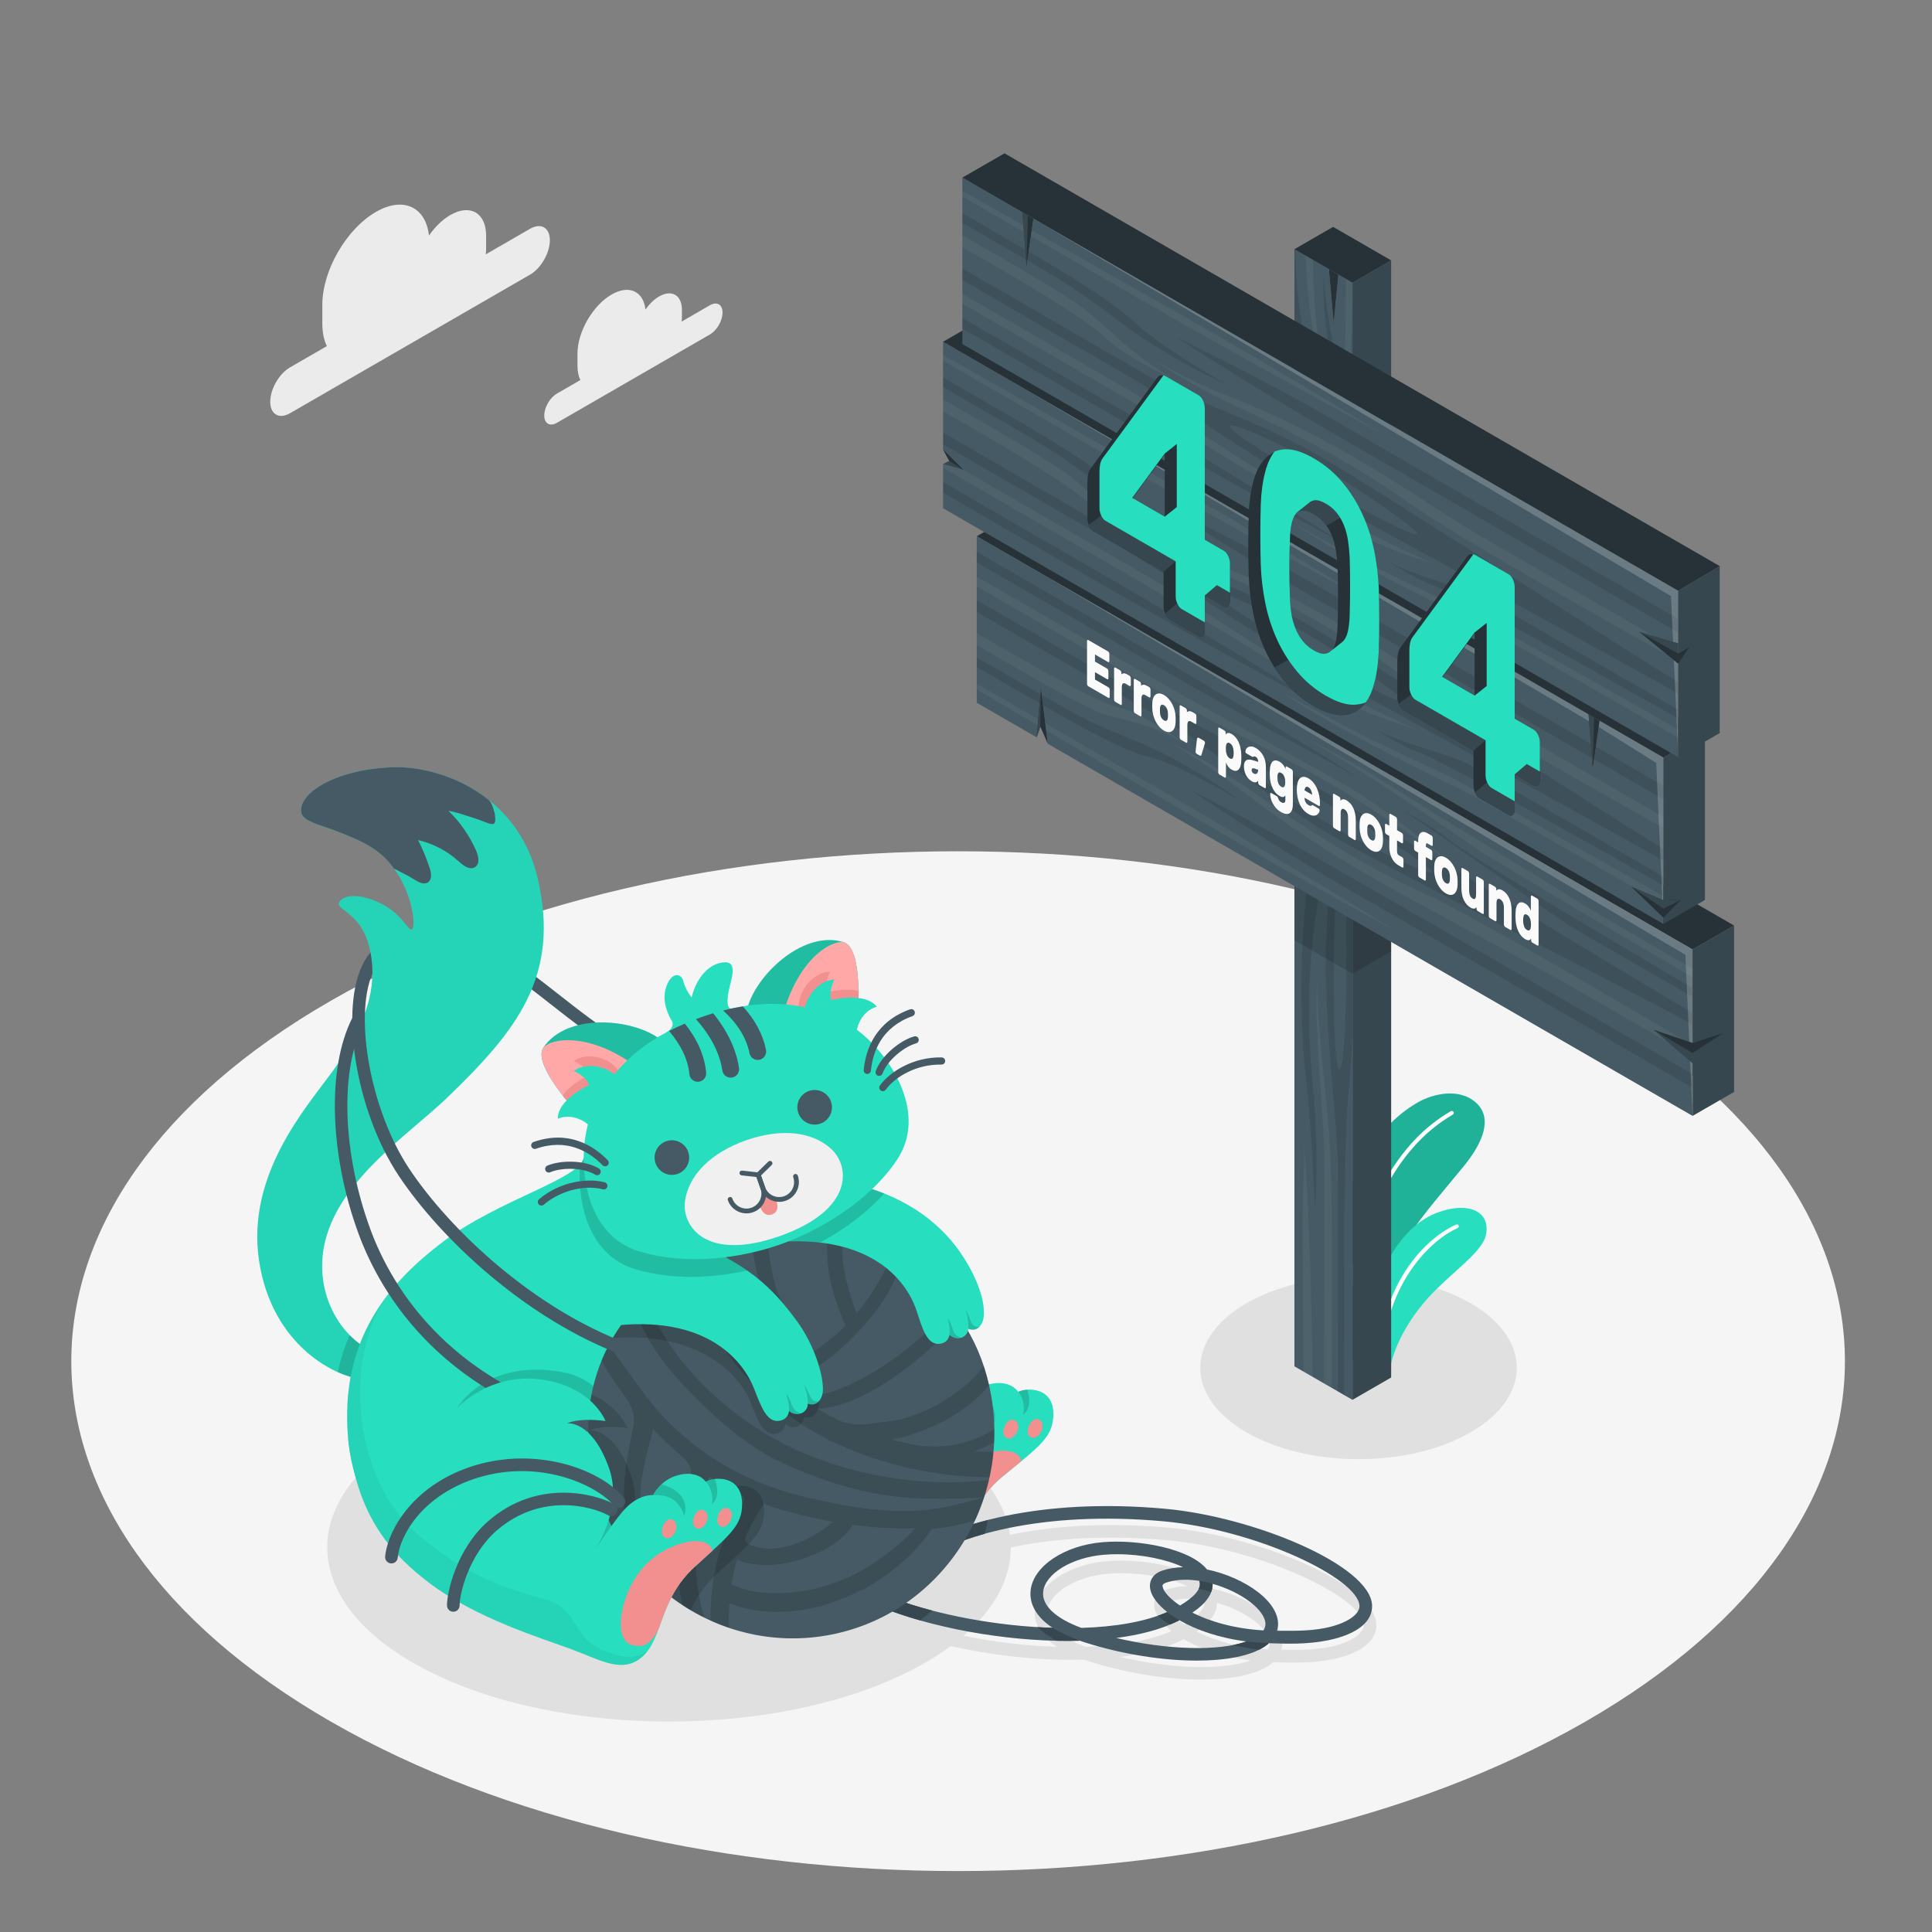 <?xml version="1.0" encoding="utf-8"?>
<!-- Generator: Adobe Illustrator 27.5.0, SVG Export Plug-In . SVG Version: 6.00 Build 0)  -->
<svg version="1.1" xmlns="http://www.w3.org/2000/svg" xmlns:xlink="http://www.w3.org/1999/xlink" x="0px" y="0px"
	 viewBox="0 0 500 500" style="enable-background:new 0 0 500 500;" xml:space="preserve">
<rect x="0" y="0" width="500" height="500" fill="#808080" stroke="none"/>
<g id="Floor">
	<path id="Floor_6_" style="fill:#F5F5F5;" d="M410.246,258.961c-89.627-51.534-234.942-51.534-324.571,0
		c-89.628,51.534-89.627,135.088,0.001,186.621c89.63,51.533,234.944,51.533,324.571,0
		C499.872,394.049,499.872,310.495,410.246,258.961z"/>
</g>
<g id="Shadows">
	<ellipse id="Shadow_22_" style="fill:#E0E0E0;" cx="351.59" cy="353.982" rx="40.967" ry="23.653"/>
	<path id="Shadow_11_" style="fill:#E0E0E0;" d="M302.715,395.385c-16.364-1.503-30.287-0.468-41.342,1.824
		c-1.468-10.435-10.028-20.66-25.679-28.638c-34.543-17.608-90.549-17.608-125.093,0s-34.544,46.156,0,63.764
		c34.543,17.608,90.549,17.608,125.093,0c3.89-1.983,7.338-4.106,10.353-6.335c11.065,2.5,23.353,3.843,34.502,3.525
		c0.386,0.135,0.784,0.267,1.194,0.398c9.847,3.145,20.295,4.744,29.072,4.744c7.621,0,13.983-1.207,17.595-3.654
		c0.402-0.272,0.76-0.553,1.077-0.837c4.721,0.143,9.851,0.337,15.252-0.75c7.829-1.577,11.676-5.025,11.457-9.121
		C355.64,409.953,325.596,397.49,302.715,395.385z M280.975,426.207c-6.714-2.467-10.296-5.836-9.896-9.374
		c0.528-4.664,7.412-8.859,15.672-9.551c1.142-0.096,2.305-0.141,3.473-0.141c6.367,0,12.895,1.355,17.046,3.348
		c-1.909,0.048-3.744,0.334-5.417,0.909c-2.472,0.849-3.613,2.829-2.98,5.168c0.478,1.76,1.967,3.694,4.314,5.54
		C297.406,424.656,289.585,425.939,280.975,426.207z M307.858,413.742c1.177,0,2.391,0.103,3.612,0.295
		c0.036,0.092,0.067,0.183,0.092,0.275c0.487,1.743-1.346,3.918-5.083,6.105c-2.574-1.721-4.111-3.446-4.453-4.706
		c-0.106-0.393-0.227-0.838,0.887-1.22C304.416,413.974,306.096,413.742,307.858,413.742z M289.983,428.815
		c6.086-0.782,11.53-2.193,15.839-4.335c0.172-0.085,0.344-0.171,0.512-0.258c4.302,2.494,10.243,4.589,17.353,5.499
		C316.475,432.296,303.145,431.925,289.983,428.815z M328.088,426.854c-7.672-0.438-13.932-2.354-18.4-4.589
		c3.561-2.397,5.315-4.897,5.236-7.467c3.675,1.037,7.176,2.745,9.698,4.685c2.643,2.03,4.089,4.183,3.968,5.904
		C328.552,425.906,328.386,426.393,328.088,426.854z M344.093,426.222c-4.441,0.894-8.621,0.711-12.486,0.725
		c0.143-0.48,0.215-0.93,0.243-1.331c0.203-2.877-1.657-5.975-5.236-8.726c-3.394-2.608-8.221-4.794-13.145-5.805
		c-4.385-5.467-17.772-7.829-26.991-7.061c-9.922,0.832-17.938,6.18-18.647,12.44c-0.268,2.362,0.355,6.214,5.692,9.732
		c-8.004-0.255-16.353-1.266-24.147-2.85c8.143-7.034,12.218-14.954,12.224-22.874c10.786-2.281,24.524-3.331,40.814-1.831
		c23.944,2.201,50.133,14.702,50.515,21.839C353.044,422.61,349.83,425.068,344.093,426.222z"/>
</g>
<g id="Clouds">
	<g id="Clouds_2_">
		<path id="XMLID_440_" style="fill:#EBEBEB;" d="M137.167,59.218l-11.457,6.615c0.057-0.512,0.096-1.02,0.096-1.517v-3.319
			c0-5.907-4.147-8.301-9.263-5.348c-2.072,1.196-3.978,3.091-5.521,5.309c-0.838-7.427-6.665-10.194-13.743-6.108
			c-7.653,4.419-13.857,15.165-13.857,24.002v4.966c0,2.289,0.423,4.217,1.173,5.753l-9.517,5.494
			c-2.838,1.638-5.138,5.623-5.138,8.899c0,3.277,2.3,4.605,5.138,2.966l62.089-35.847c2.838-1.638,5.138-5.623,5.138-8.899
			C142.305,58.908,140.005,57.579,137.167,59.218z"/>
		<path id="XMLID_332_" style="fill:#EBEBEB;" d="M183.719,79.001l-7.305,4.218c0.036-0.326,0.061-0.65,0.061-0.967v-2.116
			c0-3.766-2.644-5.293-5.906-3.41c-1.321,0.762-2.536,1.971-3.52,3.385c-0.534-4.736-4.25-6.5-8.763-3.894
			c-4.88,2.817-8.836,9.669-8.836,15.304v3.166c0,1.46,0.27,2.689,0.748,3.668l-6.068,3.503c-1.809,1.045-3.276,3.585-3.276,5.674
			c0,2.089,1.467,2.936,3.276,1.891l39.589-22.856c1.809-1.045,3.276-3.585,3.276-5.674
			C186.995,78.803,185.528,77.956,183.719,79.001z"/>
	</g>
</g>
<g id="Plant">
	<g id="Plants_1_">
		<g id="XMLID_231_">
			<g id="XMLID_232_">
				<path id="XMLID_234_" style="fill:#27DEBF;" d="M345.195,350.334c-1.029-11.323-0.226-23.125,2.059-34.997
					c2.658-13.814,10.588-25.049,20.073-30.255c3.297-1.809,10.171-3.752,14.669,0.306c4.295,3.874,1.992,10.107-3.248,16.508
					c-10.336,12.626-20.527,23.188-23.317,39.745l-1.158,12.279L345.195,350.334z"/>
				<path id="XMLID_233_" style="opacity:0.2;" d="M345.195,350.334c-1.029-11.323-0.226-23.125,2.059-34.997
					c2.658-13.814,10.588-25.049,20.073-30.255c3.297-1.809,10.171-3.752,14.669,0.306c4.295,3.874,1.992,10.107-3.248,16.508
					c-10.336,12.626-20.527,23.188-23.317,39.745l-1.158,12.279L345.195,350.334z"/>
				<g>
					<path style="fill:#FFFFFF;" d="M348.386,348.779c-0.285,0-0.515-0.23-0.515-0.515c0-15.996,3.39-29.851,10.364-42.355
						c4.607-8.262,10.242-14.26,17.228-18.336c0.243-0.146,0.56-0.061,0.704,0.185c0.144,0.245,0.06,0.561-0.185,0.704
						c-6.822,3.981-12.334,9.852-16.848,17.948c-6.886,12.347-10.233,26.038-10.233,41.854
						C348.901,348.549,348.671,348.779,348.386,348.779z"/>
				</g>
			</g>
		</g>
		<g id="XMLID_226_">
			<g id="XMLID_229_">
				<path id="XMLID_230_" style="fill:#27DEBF;" d="M359.607,356.086c-0.034-3.925,2.624-11.204,8.318-18.249
					c6.299-7.794,15.57-13.259,16.624-18.189c1.266-5.922-4.165-8.794-12.217-5.954c-9.677,3.413-19.212,16.722-18.06,40.226
					L359.607,356.086z"/>
			</g>
			<g id="XMLID_227_">
				<path id="XMLID_228_" style="fill:#FFFFFF;" d="M357.291,352.594c0.174-0.067,0.302-0.231,0.314-0.431
					c1.182-20.822,13.221-31.515,19.621-34.344c0.248-0.109,0.36-0.399,0.251-0.647c-0.11-0.249-0.389-0.364-0.647-0.25
					c-7.077,3.128-18.998,13.933-20.204,35.186c-0.015,0.27,0.192,0.502,0.462,0.518
					C357.159,352.63,357.228,352.618,357.291,352.594z"/>
			</g>
		</g>
	</g>
</g>
<g id="Cat_2_">
	<g id="Cat_3_">
		<g id="Yarn_3_">
			<path style="fill:#455A64;" d="M309.713,429.758c-8.777,0-19.225-1.599-29.072-4.745c-0.41-0.131-0.808-0.263-1.194-0.398
				c-16.448,0.469-35.381-2.67-49.195-7.816l1.141-3.062c11.372,4.236,26.749,7.094,41.029,7.549
				c-5.337-3.518-5.961-7.369-5.692-9.731c0.709-6.261,8.725-11.608,18.647-12.44c9.219-0.768,22.606,1.594,26.991,7.061
				c4.924,1.011,9.751,3.197,13.145,5.805c3.579,2.75,5.439,5.849,5.236,8.726c-0.028,0.401-0.099,0.851-0.243,1.331
				c3.865-0.014,8.044,0.169,12.486-0.725c5.737-1.154,8.951-3.612,8.837-5.742c-0.382-7.137-26.572-19.637-50.515-21.839
				c-31.903-2.938-54.046,3.892-63.311,10.632l-1.922-2.643c9.724-7.074,32.727-14.258,65.533-11.245
				c22.881,2.105,52.925,14.567,53.48,24.92c0.219,4.096-3.628,7.544-11.457,9.121c-5.401,1.086-10.531,0.892-15.252,0.75
				c-0.317,0.284-0.675,0.565-1.077,0.837C323.696,428.552,317.334,429.758,309.713,429.758z M288.881,423.905
				c13.162,3.11,26.492,3.481,33.704,0.907c-7.11-0.91-13.051-3.005-17.353-5.499c-0.168,0.086-0.339,0.172-0.512,0.258
				C300.411,421.712,294.967,423.123,288.881,423.905z M308.586,417.355c4.468,2.236,10.729,4.151,18.4,4.589
				c0.299-0.461,0.465-0.948,0.502-1.467c0.121-1.722-1.325-3.874-3.968-5.904c-2.523-1.94-6.023-3.647-9.698-4.685
				C313.901,412.459,312.147,414.958,308.586,417.355z M289.122,402.231c-1.168,0-2.331,0.046-3.473,0.142
				c-8.26,0.692-15.144,4.887-15.672,9.551c-0.4,3.538,3.182,6.907,9.896,9.374c8.61-0.268,16.43-1.55,22.211-4.101
				c-2.346-1.846-3.836-3.78-4.314-5.54c-0.633-2.339,0.509-4.319,2.98-5.168c1.673-0.575,3.508-0.861,5.417-0.909
				C302.017,403.587,295.489,402.231,289.122,402.231z M306.757,408.832c-1.762,0-3.442,0.232-4.943,0.748
				c-1.114,0.382-0.994,0.828-0.887,1.22c0.342,1.26,1.879,2.986,4.453,4.706c3.737-2.188,5.57-4.362,5.083-6.105
				c-0.025-0.092-0.056-0.183-0.093-0.275C309.148,408.936,307.934,408.832,306.757,408.832z"/>
			<path style="fill:#37474F;" d="M319.122,425.729c2.135,0.538,5.006,0.964,6.774,1.198c0.507-0.257,0.98-0.53,1.411-0.822
				c0.402-0.272,0.76-0.553,1.077-0.837c0,0-3.202-0.156-5.799-0.455C321.554,425.18,320.385,425.481,319.122,425.729z"/>
			<path style="fill:#37474F;" d="M302.817,420.433c0.654-0.274,1.293-0.559,1.903-0.862c0.172-0.085,0.344-0.171,0.512-0.258
				c0,0-1.309-0.66-3.147-2.116c-0.775,0.342-1.592,0.657-2.437,0.954C300.688,419.183,301.855,419.926,302.817,420.433z"/>
			<path style="fill:#37474F;" d="M310.462,409.402c0.156,0.559,0.071,1.163-0.237,1.798c1.34,0.173,2.454,0.522,3.22,0.822
				c0.263-0.706,0.399-1.417,0.377-2.134c0,0-1.633-0.577-3.453-0.761C310.405,409.219,310.436,409.31,310.462,409.402z"/>
			<path style="fill:#37474F;" d="M268.459,421.094c1.501,1.459,3.456,2.689,4.995,3.535c2.024,0.044,4.027,0.043,5.993-0.013
				c0,0-4.618-1.763-7.025-3.329C271.11,421.245,269.786,421.176,268.459,421.094z"/>
			<path style="fill:#37474F;" d="M236.081,401.721l1.922,2.643c3.658-2.661,9.33-5.333,16.81-7.415
				c0.38-1.226,0.658-2.421,0.835-3.573C246.868,395.637,240.25,398.688,236.081,401.721z"/>
			<path style="fill:#37474F;" d="M241.253,416.809c-3.505-0.914-6.828-1.942-9.861-3.071l-1.141,3.062
				c2.459,0.916,5.085,1.765,7.825,2.545C239.172,418.548,240.232,417.701,241.253,416.809z"/>
		</g>
		<g id="Cat_4_">
			<g>
				<path style="fill:#455A64;" d="M177.958,278.37c-0.021,0-0.043,0-0.063-0.001c-12.426-0.473-24.183-9.698-35.554-18.62
					c-9.723-7.629-18.906-14.834-26.757-14.834c-0.902,0-1.634-0.732-1.634-1.634c0-0.902,0.732-1.634,1.634-1.634
					c8.979,0,18.595,7.545,28.775,15.531c10.96,8.6,22.294,17.493,33.659,17.926c0.902,0.034,1.606,0.794,1.572,1.695
					C179.556,277.679,178.831,278.37,177.958,278.37z"/>
			</g>
			<g id="Tail_1_">
				<path style="fill:#27DEBF;" d="M97.268,350.053c-8.839-3.284-16.399-15.369-13.111-28.837
					c3.959-16.216,21.771-27.708,31.547-37.12c18.161-17.485,29.277-31.466,23.487-56.63c-5.069-22.032-25.461-29.356-37.578-28.902
					c-15.021,0.563-24.478,6.83-23.649,11.694c0.369,2.164,4.457,3.128,7.689,4.31c10.015,3.663,13.114,5.908,16.314,10.216
					c4.874,6.561,5.69,15.124,4.643,15.72c-1.054,0.6-2.437-4.338-9.087-7.18c-6.65-2.842-9.902-0.795-9.842,0.685
					c0.063,1.553,6.182,2.885,8.034,11.684c1.541,7.32,1.177,16.753-9.833,31.819c-6.778,9.275-22.194,26.65-18.83,48.816
					c3.364,22.165,20.195,30.271,27.15,30.662L97.268,350.053z"/>
				<path style="opacity:0.05;" d="M97.268,350.053c-8.839-3.284-16.399-15.369-13.111-28.837
					c3.959-16.216,21.771-27.708,31.547-37.12c18.161-17.485,29.277-31.466,23.487-56.63c-5.069-22.032-25.461-29.356-37.578-28.902
					c-15.021,0.563-24.478,6.83-23.649,11.694c0.369,2.164,4.457,3.128,7.689,4.31c10.015,3.663,13.114,5.908,16.314,10.216
					c4.874,6.561,5.69,15.124,4.643,15.72c-1.054,0.6-2.437-4.338-9.087-7.18c-6.65-2.842-9.902-0.795-9.842,0.685
					c0.063,1.553,6.182,2.885,8.034,11.684c1.541,7.32,1.177,16.753-9.833,31.819c-6.778,9.275-22.194,26.65-18.83,48.816
					c3.364,22.165,20.195,30.271,27.15,30.662L97.268,350.053z"/>
				<path style="opacity:0.15;" d="M94.203,356.988l3.065-6.936c-2.413-0.897-4.728-2.453-6.755-4.51
					c-1.312,2.959-2.368,6.135-3.095,9.568C90.058,356.296,92.446,356.89,94.203,356.988z"/>
				<path style="fill:#455A64;" d="M122.949,224.398c1.351-0.885,0.871-2.953,0.198-4.421c-1.801-3.924-3.999-7.118-7.102-10.147
					c2.229,0.37,4.333,1.172,6.493,1.837c3.085,0.949,5.071,2.316,5.53,1.169c0.195-0.486,0.105-1.764-0.115-2.61
					c-0.548-2.112-1.059-2.888-1.789-3.459c-7.94-6.16-17.604-8.464-24.551-8.204c-15.021,0.563-24.478,6.83-23.649,11.694
					c0.369,2.164,4.457,3.128,7.689,4.31c10.015,3.663,13.114,5.908,16.314,10.216c0.04,0.054,3.62,1.792,5.248,2.83
					c0.723,0.461,1.586,0.956,2.398,1.018c0.396,0.03,0.78-0.043,1.129-0.273c1.118-0.736,0.882-2.42,0.466-3.692
					c-0.815-2.488-1.821-4.914-3.006-7.249c3.868,0.886,7.499,2.782,10.437,5.449C119.861,223.976,121.568,225.303,122.949,224.398z
					"/>
			</g>
			<g id="Paw_7_">
				<path style="fill:#27DEBF;" d="M171.669,344.22c1.267,17.383,6.963,28.198,18.825,38.242
					c11.862,10.044,28.691,16.043,36.135,19.277c7.445,3.234,12.985,7.201,18.364,2.641c5.379-4.56,4.915-14.43,14.47-22.266
					c9.555-7.836,12.898-10.031,13.142-15.72c0.322-7.515-6.903-7.322-9.119-6.194c0,0-1.865-3.201-7.194-2.018
					c-4.484,0.995-6.609,4.78-6.609,4.78s-3.326-0.2-6.837,3.075c-3.111,2.902-9.155,10.698-9.155,10.698s6.456-10.155,3.64-20.986
					c-2.552-9.814-8.83-12.503-8.83-12.503s2.701-1.375,9.922-0.085c0,0-3.057-8.377-16.181-11.628s-21.894,6.18-21.894,6.18
					L171.669,344.22z"/>
				<path style="opacity:0.15;" d="M252.039,360.29L252.039,360.29c-1.583,1.306-2.355,2.67-2.355,2.67
					c1.954-0.055,6.187,0.208,7.653,5.307C257.336,368.268,259.002,362.522,252.039,360.29z"/>
				<path style="opacity:0.15;" d="M264.735,366.177c0,0,2.711-1.529,1.14-6.542c-0.977,0.061-1.837,0.283-2.388,0.563
					C265.033,361.838,265.233,364.733,264.735,366.177z"/>
				<g>
					<path style="fill:#F28F8F;" d="M256.26,375.868c-6.467,1.586-11.881,5.829-14.879,12.967
						c-2.998,7.139-1.933,11.905,0.958,12.637c2.888,0.731,4.303,0.32,6.835-3.528c2.1-4.795,4.079-10.739,10.289-15.832
						c1.838-1.507,3.441-2.802,4.841-3.957C264.034,376.089,261.257,374.643,256.26,375.868z"/>
					<path style="fill:#FFA8A7;" d="M254.74,369.069c-1.95-0.793-4.001,3.838-1.744,4.718
						C254.871,374.517,257.352,370.131,254.74,369.069z"/>
					<path style="fill:#F28F8F;" d="M262.402,367.5c-1.95-0.793-4.001,3.839-1.744,4.718
						C262.533,372.948,265.014,368.562,262.402,367.5z"/>
					<path style="fill:#F28F8F;" d="M268.694,367.336c-1.95-0.793-4.001,3.838-1.744,4.718
						C268.825,372.784,271.306,368.398,268.694,367.336z"/>
				</g>
			</g>
			<g id="Body_1_">
				<path style="fill:#27DEBF;" d="M151.067,299.583c-0.981,5.546-21.885,10.825-36.227,21.633
					c-14.342,10.809-27.004,25.552-24.749,51.105c2.473,28.022,27.704,38.329,40.983,38.328c13.279,0,58.67-3.517,81.899-36.569
					C236.202,341.027,204.933,297.506,151.067,299.583z"/>
				<path style="opacity:0.15;" d="M118.388,364.313c0,0,7.232-12.749,27.083-9.233c19.852,3.515,18.072,34.267,18.072,34.267
					s0.221,17.193-12.477,15.395C138.37,402.945,118.388,364.313,118.388,364.313z"/>
				<path style="opacity:0.15;" d="M151.067,299.583c-0.101,0.572-0.425,1.141-0.92,1.713c-0.848,10.244,2.316,23.442,13.996,27.077
					c12.71,3.956,27.061,1.678,36.691-1.714c2.846-1.003,6.004-2.366,9.229-4.062C198.245,308.413,177.348,298.57,151.067,299.583z"
					/>
			</g>
			<g>
				<path style="fill:#455A64;" d="M159.08,372.194c-0.114,0-0.23-0.012-0.346-0.036c-43.965-9.45-60.202-37.221-65.967-52.935
					c-7.499-20.441-8.15-42.832-1.622-55.715c0.409-0.805,1.395-1.128,2.196-0.719c0.805,0.407,1.128,1.392,0.719,2.196
					c-6.145,12.125-5.431,33.47,1.775,53.112c5.534,15.081,21.153,41.745,63.585,50.864c0.882,0.19,1.444,1.059,1.255,1.942
					C160.511,371.67,159.833,372.194,159.08,372.194z"/>
			</g>
			<g id="Yarn_2_">
				<path style="fill:#455A64;" d="M256.528,361.25c5.066,29.3-14.001,57.06-42.589,62.003
					c-28.587,4.943-55.869-14.802-60.936-44.102c-4.265-24.665,9.095-45.211,30.482-54.043c4.019-1.66,8.322-2.906,12.845-3.688
					c2.314-0.4,4.615-0.666,6.891-0.802C229.074,319.073,251.871,334.322,256.528,361.25z"/>
				<g>
					<defs>
						<path id="SVGID_1_" d="M256.528,361.25c5.066,29.3-14.001,57.06-42.589,62.003c-28.587,4.943-55.869-14.802-60.936-44.102
							c-4.265-24.665,9.095-45.211,30.482-54.043c4.019-1.66,8.322-2.906,12.845-3.688c2.314-0.4,4.615-0.666,6.891-0.802
							C229.074,319.073,251.871,334.322,256.528,361.25z"/>
					</defs>
					<clipPath id="SVGID_00000140715278358546026340000012410887270763471492_">
						<use xlink:href="#SVGID_1_"  style="overflow:visible;"/>
					</clipPath>
					<path style="opacity:0.15;clip-path:url(#SVGID_00000140715278358546026340000012410887270763471492_);" d="M290.379,369.617
						c-12.748,4.173-25.572,6.407-38.298,6.058c2.452-0.926,4.925-2.19,7.638-3.628c5.611-2.964,12.617-6.352,14.153-12.998
						c0.294-1.242-1.22-0.992-1.809-0.512c-4.38,3.617-9.653,8.204-15.374,11.702c-6.396,3.911-14.099,5.012-21.421,3.421
						c-1.515-0.327-3.029-0.697-4.543-1.111c5.491-0.959,11.212-3.432,14.796-5.481c10.645-6.069,16.114-14.589,17.999-26.454
						c0.218-1.34-1.155-1.787-2.049-0.915c-1.645,1.634-1.939,3.367-2.691,5.578c-2.408,7.039-5.764,11.059-11.734,15.439
						c-4.118,3.018-9.021,5.328-13.979,6.581c-2.56,0.643-5.208,0.752-7.801,1.155c-2.549,0.392-5.546,0.316-7.921-0.763
						c-1.907-0.872-3.813-1.95-5.687-3.116c11.212-0.665,23.73-10.569,30.932-17.28c7.616-7.115,13.129-15.951,11.898-26.563
						c-0.207-1.885-2.386-0.752-2.648,0.534c-0.97,4.925-1.449,8.172-3.748,12.868c-2.332,4.761-5.491,8.27-9.544,11.789
						c-8.281,7.169-19.677,14.894-30.932,15.918c-1.569-1.155-3.127-2.364-4.609-3.661c8.433-3.149,15.635-9.436,21.519-16.234
						c3.541-4.086,6.287-8.401,8.106-13.521c1.122-3.182,3.65-8.433,2.321-11.756c-0.632-1.569-2.561-0.087-2.67,1.046
						c-0.795,8.106-5.448,15.962-10.612,22.205c-2.462-6.832-4.173-12.846-3.705-20.407c0.229-3.65,0.817-7.038,1.493-10.634
						c0.218-1.133,0.588-2.244,0.022-3.29c-0.817-1.515-2.713,0.839-2.43,1.939c-0.076-0.283-1.024,1.166-1.09,1.264
						c-0.85,1.482-0.774,3.705-1.046,5.361c-0.458,2.778-0.795,5.6-0.85,8.422c-0.174,7.442,1.885,13.837,4.751,20.549
						c-2.669,2.68-5.698,4.859-8.738,7.028c-1.885-1.395-3.214-5.023-4.271-6.93c-1.613-2.865-3.334-5.6-4.522-8.705
						c-2.767-7.213-2.103-15.733-5.132-22.575c-0.349-0.795-1.819,0.12-1.841,0.752c-0.262,9.381,1.286,19.067,5.393,27.598
						c1.602,3.345,3.923,9.141,6.919,12.377c-0.774,0.577-1.569,1.024-2.452,1.395c-0.937,0.392-1.907,0.763-2.92,0.828
						c-2.386,0.164-3.715-1.972-5.132-3.563c-1.656-1.852-3.214-3.792-4.652-5.818c-3.41-4.816-6.45-10.394-8.172-16.06
						c-1.46-4.783-1.122-10.307-3.421-14.829c-1.111-2.179-3.792,0.076-3.182,1.95c1.613,4.968,0.741,10.471,2.299,15.581
						c2.059,6.755,5.709,13.14,9.828,18.849c6.298,8.716,16.104,16.964,25.79,21.704c14.034,6.864,31.924,10.83,48.616,9.196
						c-17.945,3.617-37.317,1.406-53.987-5.306c-19.503-7.867-38.952-25.506-44.083-46.557c-0.207-0.806-1.634-0.36-1.7,0.338
						c-0.948,10.405,7.006,21.432,13.837,28.535c7.812,8.106,16.115,15.755,26.607,20.342c11.408,4.968,22.848,8.335,35.4,8.564
						c4.881,0.076,10.057,0.12,15.167-0.327c-6.407,2.027-13.184,3.508-19.416,3.585c-8.575,0.109-17.084-1.406-25.397-3.323
						c-13.521-3.105-24.82-8.662-35.051-18.141c-4.216-3.912-7.638-8.379-10.928-13.075c-3.094-4.434-7.659-9.523-8.814-14.872
						c-0.261-1.209-2.266,0.12-2.19,1.046c0.316,4.413,2.408,8.607,4.674,12.323c1.275,2.103,2.735,4.053,4.162,6.047
						c1.34,1.885,2.473,3.77,2.582,6.156c0.076,1.918-0.621,3.519-0.904,5.361c-0.262,1.689-0.61,3.367-0.893,5.056
						c-0.588,3.497-0.828,7.049-0.85,10.59c-0.098,11.419,5.35,21.312,11.506,30.529c0.643,0.981,2.288-0.567,2.005-1.449
						c-3.378-10.623-9.882-19.045-9.272-30.747c0.305-5.818,1.961-11.19,3.334-16.736c0.109,0.12,0.229,0.251,0.338,0.36
						c1.939,2.037,3.977,3.977,6.101,5.807c1.7,1.46,3.617,3.105,3.367,5.579c-0.164,1.667-0.97,3.28-1.406,4.87
						c-0.501,1.809-0.763,3.683-0.992,5.535c-0.403,3.214-0.534,6.45-0.774,9.675c-0.752,10.482,2.048,23.905,9.577,31.739
						c0.349,0.36,0.926,0.272,1.373-0.022c1.057,2.375,2.473,4.576,4.336,6.516c0.687,0.708,1.852-0.065,1.504-0.992
						c-2.996-7.899-4.249-16.082-3.694-24.09c7.257,3.258,17.553,2.724,24.471,0.577c5.415-1.667,10.351-3.781,15.003-7.006
						c5.273-3.661,9.457-7.474,12.889-12.726c8.836-0.73,16.202-3.465,23.937-8.084c0.632-0.381,0.948-1.297,0.915-2.125
						c1.929-0.577,3.803-1.275,5.6-2.135c0.915-0.436,1.286-2.081,0.85-2.942c6.635-1.58,12.9-4.195,18.446-8.063
						C291.883,371.6,292.264,368.996,290.379,369.617z M193.017,397.531c0.414-0.915,0.85-1.83,1.318-2.724
						c0.937-1.82,1.994-3.596,3.149-5.284c0.065-0.109,0.12-0.218,0.164-0.338c1.874,0.697,3.781,1.318,5.742,1.863
						c3.999,1.101,8.15,2.059,12.377,2.811c-0.349,0-1.58,1.155-1.863,1.362c-0.665,0.468-1.34,0.937-2.037,1.373
						c-1.329,0.839-2.713,1.613-4.162,2.223c-2.757,1.177-5.764,2.038-8.771,1.994c-1.525-0.022-2.964-0.414-4.402-0.817
						C193.366,399.656,192.451,398.817,193.017,397.531z M184.235,412c-0.425,4.075-0.545,8.422,0,12.65
						c-2.713-7.387-4.598-14.861-4.097-22.946c0.414-6.57,1.558-13.249,3.443-19.579c0,0.316,4.075,2.441,4.5,2.68
						c1.101,0.61,3.944,1.438,4.391,2.735c0.087,0.251,0.065,0.523,0,0.774c-0.153,0.588-0.49,1.111-0.828,1.612
						C187.155,396.616,185.085,404.036,184.235,412z M227.752,403.426c-4.042,2.975-8.324,5.066-13.075,6.668
						c-7.224,2.43-17.934,3.541-25.376-0.033c0.349-2.168,0.795-4.326,1.438-6.45c3.672,1.754,9.229,1.58,12.541,0.959
						c5.96-1.111,14.088-4.478,17.422-9.948c5.186,0.686,10.95,1.079,16.158,0.883C234.3,398.414,230.934,401.094,227.752,403.426z"
						/>
				</g>
			</g>
			<g style="opacity:0.15;">
				<path d="M163.326,381.815c-4.426-12.514-10.835-11.63-10.835-11.63s2.625-1.515,9.903-0.607c0,0-2.047-5.458-9.299-8.706
					c-1.108,5.726-1.201,11.862-0.092,18.28c1.338,7.737,4.237,14.798,8.288,20.924
					C163.271,396.032,165.806,388.829,163.326,381.815z"/>
				<path d="M178.738,416.72c1.425-3.108,3.403-6.329,6.717-9.352c9.129-8.328,12.352-10.696,12.296-16.39
					c-0.074-7.522-7.279-6.949-9.432-5.705c0,0-2.031-3.098-7.29-1.637c-4.425,1.23-6.348,5.122-6.348,5.122
					s-3.569-0.366-7.283,3.614c-1.727,1.851-4.213,5.382-5.947,7.943C165.969,407.07,171.9,412.669,178.738,416.72z"/>
			</g>
			<g id="Paw_6_">
				<path style="fill:#27DEBF;" d="M254.62,339.102c-0.179-4.441-2.871-10.415-6.348-15.331c-5.8-8.2-14.152-13.282-22.572-16.044
					l-21.664,13.54c23.146-0.779,31.114,11.407,33.257,18.206c1.48,4.696,2.728,8.319,5.469,8.321
					c2.685,0.002,2.963-2.344,2.963-2.344c1.895,1.794,4.726,0.733,4.845-1.577c1.042,0.46,2.1,0.33,2.91-0.522
					C254.56,342.217,254.683,340.669,254.62,339.102z"/>
				<path style="opacity:0.15;" d="M225.7,307.727l-21.664,13.54c2.974-0.1,5.693,0.017,8.186,0.306
					c5.838-3.138,11.842-7.398,16.625-12.7C227.803,308.453,226.752,308.072,225.7,307.727z"/>
				<path style="opacity:0.15;" d="M253.482,343.351c0.015-0.016,0.026-0.034,0.041-0.051c-0.913,0.31-1.745-0.067-2.217-1.203
					c-0.734-1.766-0.959-2.597-1.358-2.996c0,0,0.843,2.753,0.624,4.771C251.614,344.333,252.672,344.203,253.482,343.351z"/>
				<path style="opacity:0.15;" d="M248.912,346.161c-1.107-0.044-1.961-0.842-2.355-2.169c-0.554-1.865-0.891-2.443-1.29-2.842
					c0,0,0.679,2.282,0.46,4.301C246.707,346.379,247.935,346.538,248.912,346.161z"/>
			</g>
			<g id="Paw_5_">
				<path style="fill:#27DEBF;" d="M90.091,372.321c2.18,17.292,8.438,27.793,20.812,37.198c12.375,9.405,29.495,14.51,37.1,17.347
					c7.605,2.837,13.346,6.507,18.478,1.67c5.131-4.837,4.148-14.669,13.277-22.997c9.129-8.328,12.352-10.696,12.296-16.39
					c-0.074-7.522-7.279-6.949-9.432-5.705c0,0-2.031-3.098-7.291-1.637c-4.425,1.23-6.348,5.122-6.348,5.122
					s-3.569-0.366-7.283,3.614c-2.902,3.111-7.961,10.982-7.961,10.982s7.621-10.988,3.89-21.538
					c-4.426-12.514-10.835-11.63-10.835-11.63s2.625-1.515,9.903-0.607c0,0-3.367-8.982-16.771-10.759
					c-13.277-1.76-21.538,7.324-21.538,7.324L90.091,372.321z"/>
				<path style="opacity:0.15;" d="M171.196,384.138L171.196,384.138c-1.512,1.387-2.211,2.791-2.211,2.791
					c2.867-0.05,6.349,0.201,8.126,5.37C177.11,392.298,179.354,386.468,171.196,384.138z"/>
				<path style="opacity:0.15;" d="M184.184,389.348c0,0,2.627-1.669,0.794-6.593c-0.972,0.112-1.82,0.379-2.355,0.688
					C184.253,384.999,184.605,387.88,184.184,389.348z"/>
				<g>
					<path style="fill:#F28F8F;" d="M176.231,399.472c-6.375,1.924-11.558,6.446-14.176,13.733
						c-2.618,7.286-1.304,11.99,1.622,12.569c2.922,0.578,4.313,0.094,6.64-3.883c1.845-4.899,3.508-10.939,9.441-16.352
						c1.756-1.602,3.289-2.98,4.626-4.206C184.006,399.283,181.157,397.985,176.231,399.472z"/>
					<path style="fill:#F28F8F;" d="M173.863,393.258c-1.989-0.689-3.794,4.044-1.493,4.803
						C174.281,398.691,176.527,394.181,173.863,393.258z"/>
					<path style="fill:#F28F8F;" d="M181.924,390.792c-1.989-0.689-3.794,4.044-1.493,4.803
						C182.342,396.226,184.588,391.715,181.924,390.792z"/>
					<path style="fill:#F28F8F;" d="M188.199,390.296c-1.989-0.689-3.794,4.044-1.493,4.803
						C188.616,395.73,190.863,391.219,188.199,390.296z"/>
				</g>
				<path style="opacity:0.05;" d="M160.647,428.536c-11.868-2.556-10.281-8.943-15.583-12.777
					c-5.302-3.833-17.147-2.371-36.118-17.887c-18.97-15.516-19.845-49.198-7.727-63.878c-7.647,9.408-12.609,21.532-11.127,38.327
					c0.249,2.816,0.736,5.445,1.41,7.911c2.982,12.753,9.042,21.412,19.403,29.287c12.375,9.405,29.495,14.51,37.1,17.347
					c7.605,2.837,13.346,6.507,18.478,1.67c0.413-0.39,0.776-0.823,1.118-1.274C165.554,428.597,163.231,429.093,160.647,428.536z"
					/>
			</g>
			<path style="opacity:0.15;" d="M205.404,345.407c-6.196-8.504-11.059-12.482-18.574-16.688v-4.865
				c-1.134,0.389-2.252,0.804-3.345,1.255c-10.724,4.429-19.428,11.803-24.905,21.165c22.855-1.728,33.146,9.933,35.699,16.648
				c1.79,4.707,3.28,8.333,6.08,8.173c2.742-0.157,2.887-2.569,2.887-2.569c2.042,1.72,4.87,0.468,4.854-1.898
				c1.092,0.407,2.164,0.212,2.941-0.706c1.034-1.222,1.068-2.811,0.91-4.407C211.504,356.988,209.031,350.385,205.404,345.407z"/>
			<g id="Paw_4_">
				<path style="fill:#27DEBF;" d="M212.903,358.163c-0.447-4.525-2.92-11.128-6.547-16.106
					c-6.196-8.504-11.059-12.482-18.574-16.688v-5.914c0,0-27.09,5.54-27.595,23.5c23.59-2.171,32.452,9.8,35.044,16.616
					c1.79,4.707,3.28,8.333,6.08,8.173c2.742-0.157,2.887-2.569,2.887-2.569c2.042,1.72,4.87,0.468,4.854-1.898
					c1.092,0.407,2.164,0.212,2.941-0.706C213.027,361.347,213.061,359.759,212.903,358.163z"/>
				<path style="opacity:0.15;" d="M211.993,362.569c0.015-0.017,0.025-0.037,0.039-0.054c-0.914,0.371-1.786,0.035-2.336-1.096
					c-0.855-1.76-1.133-2.595-1.565-2.978c0,0,1.025,2.761,0.921,4.835C210.144,363.683,211.216,363.487,211.993,362.569z"/>
				<path style="opacity:0.15;" d="M207.493,365.71c-1.133,0.021-2.053-0.744-2.534-2.075c-0.676-1.872-1.055-2.442-1.486-2.826
					c0,0,0.829,2.29,0.725,4.365C205.254,366.064,206.518,366.153,207.493,365.71z"/>
				<path style="opacity:0.15;" d="M167.221,329.191c8.855,2.049,18.232,1.375,26.106-0.394c-1.71-1.186-3.53-2.3-5.545-3.428
					v-5.914C187.782,319.455,175.399,321.995,167.221,329.191z"/>
			</g>
			<g>
				<g>
					<path style="fill:#27DEBF;" d="M193.623,260.229c2.73-8.645,14.668-19.555,24.723-16.389
						c5.667,1.784,3.393,22.672,3.393,22.672S203.352,267.917,193.623,260.229z"/>
					<path style="opacity:0.15;" d="M193.623,260.229c2.73-8.645,14.668-19.555,24.723-16.389
						c5.667,1.784,3.393,22.672,3.393,22.672S203.352,267.917,193.623,260.229z"/>
					<path style="fill:#FFA8A7;" d="M202.17,264.468c9.263,2.83,19.569,2.044,19.569,2.044s2.274-20.888-3.393-22.672
						C214.676,243.296,205.785,248.889,202.17,264.468z"/>
					<path style="fill:#F28F8F;" d="M214.057,256.783c-0.861-2.326,0.801-5.317,0.801-5.317c-3.39,0-7.812,3.481-8.213,9.094
						c0,0,6.902,8.32,13.986,3.912c0.343-1.411,0.881-2.485,1.481-3.314c0.06-1.442,0.094-3.062,0.066-4.725
						C218.509,255.612,214.057,256.783,214.057,256.783z"/>
				</g>
				<g>
					<path style="fill:#27DEBF;" d="M170.168,268.473c-7.531-5.046-23.668-6.111-29.544,2.642
						c-3.311,4.933,11.54,19.846,11.54,19.846S167.371,280.554,170.168,268.473z"/>
					<path style="opacity:0.15;" d="M170.168,268.473c-7.531-5.046-23.668-6.111-29.544,2.642
						c-3.311,4.933,11.54,19.846,11.54,19.846S167.371,280.554,170.168,268.473z"/>
					<path style="fill:#FFA8A7;" d="M166.141,277.122c-5.466,7.996-13.977,13.839-13.977,13.839s-14.852-14.913-11.54-19.846
						C143.151,268.398,153.587,267.213,166.141,277.122z"/>
					<path style="fill:#F28F8F;" d="M148.52,274.618c0,0,3.166,1.298,3.947,3.652c0,0-4.595,2.037-6.865,5.2
						c0.852,1.096,1.717,2.142,2.529,3.087c1.183,0.196,2.564,0.71,4.034,1.845c8.285-0.983,8.002-11.218,8.002-11.218
						C157.206,272.989,151.167,272.501,148.52,274.618z"/>
				</g>
				<g>
					<path style="fill:#27DEBF;" d="M201.888,322.072c-9.63,3.392-23.981,5.67-36.691,1.714
						c-15.147-4.715-15.979-25.518-12.301-35.095c3.678-9.576,11.256-19.344,28.582-25.447c17.326-6.103,29.353-3.242,38.221,1.915
						c8.868,5.157,21.259,21.889,12.411,35.056C224.685,311.263,211.517,318.679,201.888,322.072z"/>
					<path style="fill:#F0F0F0;" d="M201.807,319.896c19.198-6.763,18.197-18.029,13.344-22.519s-12.888-5.499-22.073-2.263
						c-9.186,3.236-14.814,9.058-15.782,15.598C176.328,317.252,182.609,326.658,201.807,319.896z"/>
					<path style="fill:#F28F8F;" d="M196.562,311.863c0,0,0.774,3.246,3.197,2.439c2.497-0.832,1.01-3.882,1.01-3.882l-2.97-2.175
						L196.562,311.863z"/>
					<g>
						<g>
							<path style="fill:#455A64;" d="M196.445,304.694l-4.512-0.505c-0.34-0.038-0.586-0.346-0.548-0.686s0.346-0.579,0.686-0.548
								l3.929,0.439l2.852-2.777c0.244-0.241,0.638-0.236,0.878,0.012c0.239,0.246,0.234,0.638-0.012,0.878L196.445,304.694z"/>
						</g>
						<g>
							<path style="fill:#455A64;" d="M193.177,314.023c-0.753,0-1.502-0.169-2.201-0.504c-1.231-0.588-2.158-1.623-2.611-2.909
								c-0.113-0.323,0.056-0.679,0.38-0.793c0.323-0.112,0.678,0.056,0.793,0.38c0.343,0.975,1.044,1.757,1.975,2.203
								c0.93,0.446,1.98,0.503,2.954,0.16c0.974-0.344,1.756-1.045,2.201-1.976c0.446-0.931,0.503-1.98,0.161-2.954l-1.191-3.379
								c-0.115-0.323,0.055-0.678,0.379-0.792c0.323-0.116,0.678,0.055,0.792,0.379l1.191,3.379
								c0.453,1.286,0.379,2.673-0.211,3.903c-0.589,1.231-1.623,2.158-2.909,2.61C194.323,313.926,193.75,314.023,193.177,314.023z
								"/>
						</g>
						<g>
							<path style="fill:#455A64;" d="M201.641,311.042c-0.753,0-1.503-0.168-2.203-0.503c-1.231-0.589-2.158-1.623-2.61-2.909
								l-1.191-3.379c-0.115-0.323,0.055-0.678,0.379-0.792c0.323-0.116,0.678,0.055,0.792,0.379l1.191,3.379
								c0.344,0.974,1.045,1.756,1.976,2.201c0.933,0.446,1.98,0.501,2.954,0.161c2.01-0.709,3.069-2.921,2.361-4.931
								c-0.113-0.323,0.056-0.679,0.38-0.793c0.326-0.113,0.679,0.056,0.793,0.38c0.934,2.657-0.466,5.579-3.121,6.514
								C202.785,310.945,202.212,311.042,201.641,311.042z"/>
						</g>
					</g>
					<path style="fill:#455A64;" d="M215.057,285.078c0.822,2.332-0.403,4.889-2.735,5.71c-2.332,0.822-4.889-0.403-5.71-2.735
						c-0.822-2.332,0.403-4.889,2.735-5.71C211.679,281.522,214.236,282.746,215.057,285.078z"/>
					<path style="fill:#455A64;" d="M169.66,301.07c0.821,2.332,3.378,3.557,5.71,2.735c2.332-0.822,3.557-3.378,2.735-5.71
						c-0.821-2.332-3.378-3.557-5.71-2.735C170.063,296.181,168.838,298.738,169.66,301.07z"/>
					<g>
						<g>
							<path style="fill:#455A64;" d="M156.61,301.834c-0.242,0-0.483-0.093-0.665-0.279c-3.419-3.489-9.188-7.062-17.239-4.259
								c-0.491,0.17-1.017-0.089-1.186-0.573c-0.169-0.486,0.088-1.017,0.574-1.186c8.979-3.121,15.386,0.842,19.182,4.715
								c0.361,0.368,0.354,0.958-0.013,1.317C157.081,301.746,156.846,301.834,156.61,301.834z"/>
						</g>
						<g>
							<path style="fill:#455A64;" d="M154.539,304.153c-0.167,0-0.336-0.046-0.488-0.139c-3.089-1.908-8.707-1.91-11.664-0.638
								c-0.47,0.204-1.02-0.015-1.224-0.487c-0.203-0.472,0.015-1.02,0.487-1.224c3.385-1.456,9.711-1.499,13.379,0.764
								c0.437,0.27,0.573,0.845,0.303,1.282C155.156,303.995,154.852,304.153,154.539,304.153z"/>
						</g>
						<g>
							<path style="fill:#455A64;" d="M140.12,311.996c-0.265,0-0.528-0.112-0.712-0.331c-0.332-0.393-0.282-0.981,0.112-1.312
								c5.532-4.665,12.694-5.525,16.998-4.357c0.497,0.135,0.791,0.647,0.655,1.143c-0.135,0.497-0.653,0.789-1.143,0.655
								c-3.857-1.049-10.291-0.247-15.31,3.983C140.546,311.925,140.333,311.996,140.12,311.996z"/>
						</g>
					</g>
					<g>
						<g>
							<path style="fill:#455A64;" d="M224.458,277.934c-0.031,0-0.061-0.001-0.093-0.004c-0.512-0.05-0.885-0.505-0.835-1.018
								c0.53-5.398,3.042-12.503,11.993-15.696c0.482-0.175,1.018,0.08,1.19,0.564c0.173,0.484-0.079,1.017-0.564,1.19
								c-8.031,2.866-10.287,9.263-10.765,14.126C225.337,277.576,224.932,277.934,224.458,277.934z"/>
						</g>
						<g>
							<path style="fill:#455A64;" d="M227.524,278.443c-0.103,0-0.209-0.018-0.311-0.054c-0.485-0.171-0.74-0.703-0.567-1.188
								c1.439-4.063,6.396-7.993,9.946-8.979c0.497-0.141,1.009,0.152,1.146,0.648c0.138,0.495-0.152,1.009-0.648,1.146
								c-3.102,0.862-7.477,4.384-8.689,7.807C228.266,278.203,227.907,278.443,227.524,278.443z"/>
						</g>
						<g>
							<path style="fill:#455A64;" d="M228.474,282.392c-0.189,0-0.381-0.058-0.547-0.178c-0.416-0.302-0.508-0.885-0.205-1.301
								c2.625-3.612,8.725-7.408,15.975-7.258c0.515,0.012,0.921,0.438,0.91,0.952c-0.012,0.508-0.427,0.91-0.931,0.91
								c-0.006,0-0.014,0-0.021,0c-6.585-0.144-12.077,3.259-14.426,6.492C229.046,282.259,228.762,282.392,228.474,282.392z"/>
						</g>
					</g>
				</g>
				<path style="fill:#27DEBF;" d="M208.321,260.688c0.798-3.66,4.255-7.183,7.644-7.183c0,0-1.662,2.991-0.801,5.317
					c0,0,8.644-2.274,11.768,1.737c0,0-3.921,0.722-5.194,5.952C214.655,270.92,208.321,260.688,208.321,260.688z"/>
				<path style="fill:#27DEBF;" d="M158.976,278.012c-2.91-2.359-7.809-2.952-10.456-0.835c0,0,3.166,1.298,3.947,3.652
					c0,0-8.171,3.623-8.105,8.707c0,0,3.543-1.864,7.803,1.426C160.449,289.979,158.976,278.012,158.976,278.012z"/>
				<path style="fill:#27DEBF;" d="M189.336,260.989c-1.174,0.269-1.268-1.916-0.727-4.644c0.487-2.456,2.475-7.367-0.974-7.308
					c-3.449,0.058-7.191,3.187-8.653,9.121c0,0-1.597-2.008-2.143-4.249c-0.546-2.241-3.347-2.443-4.58,2.027
					c-0.936,3.391,0.695,6.785,1.59,8.208c0.498,0.79,0.292,2.095-1.381,3.03c0,0,7.216,2.468,12.069,0
					C189.389,264.706,189.336,260.989,189.336,260.989z"/>
				<g>
					<path style="fill:#455A64;" d="M180.788,279.952c1.198-0.114,2.078-1.177,1.964-2.375c-0.413-4.353-2.265-8.598-5.508-12.669
						c-1.434,0.613-2.803,1.249-4.087,1.915c3.118,3.654,4.899,7.398,5.256,11.165c0.107,1.129,1.057,1.974,2.167,1.974
						C180.649,279.961,180.719,279.958,180.788,279.952z"/>
					<path style="fill:#455A64;" d="M193.961,272.548c0.204,1.039,1.115,1.76,2.137,1.76c0.138,0,0.28-0.013,0.421-0.04
						c1.181-0.232,1.95-1.377,1.719-2.558c-0.782-3.986-2.811-7.75-6.001-11.255c-1.635,0.266-3.323,0.613-5.074,1.064
						C190.905,264.972,193.201,268.67,193.961,272.548z"/>
					<path style="fill:#455A64;" d="M180.117,263.759c2.288,2.535,5.948,7.383,6.825,13.275c0.162,1.081,1.092,1.858,2.152,1.858
						c0.108,0,0.215-0.007,0.325-0.023c1.189-0.178,2.011-1.286,1.834-2.477c-0.897-6.018-4.094-10.985-6.689-14.155
						c-1.011,0.305-2.038,0.639-3.087,1.008C181.008,263.41,180.573,263.588,180.117,263.759z"/>
				</g>
			</g>
		</g>
		<g>
			<path style="fill:#455A64;" d="M101.307,404.617c-0.052,0-0.105-0.002-0.157-0.007c-0.899-0.086-1.558-0.884-1.472-1.782
				c0.659-6.88,7.427-18.849,23.373-23.628c15.462-4.637,31.65,0.593,38.369,8.322c0.593,0.681,0.52,1.714-0.161,2.306
				c-0.683,0.593-1.714,0.519-2.306-0.161c-4.956-5.701-19.496-11.972-34.965-7.336c-14.401,4.317-20.483,14.809-21.058,20.808
				C102.851,403.984,102.139,404.617,101.307,404.617z"/>
		</g>
		<g>
			<path style="fill:#455A64;" d="M117.317,417.117c-0.896,0-1.626-0.721-1.634-1.619c-0.031-3.348,2.471-14.767,10.792-21.934
				c12.884-11.095,27.833-6.846,32.502-4.271c0.791,0.435,1.079,1.429,0.643,2.22c-0.436,0.792-1.429,1.08-2.22,0.643
				c-4.12-2.268-17.321-5.994-28.793,3.886c-7.354,6.333-9.681,16.601-9.656,19.427c0.009,0.902-0.717,1.641-1.619,1.649
				C117.327,417.117,117.322,417.117,117.317,417.117z"/>
		</g>
		<g>
			<path style="fill:#455A64;" d="M96.376,251.941c-4.822,11.382-0.409,35.571,9.504,50.483
				c10.701,16.094,32.396,36.364,56.742,45.365c0.846,0.314,1.279,1.253,0.966,2.1c-0.245,0.66-0.869,1.067-1.533,1.067
				c-0.188,0-0.38-0.032-0.567-0.101c-25.035-9.257-47.335-30.086-58.329-46.623c-11.125-16.734-15.46-43.638-8.917-55.362
				c0.552-0.989,1.117-1.787,1.626-2.414C96.207,248.275,96.393,250.102,96.376,251.941z"/>
		</g>
	</g>
</g>
<g id="Sign_1_">
	<g id="Sign_3_">
		<g>
			<g id="XMLID_211_">
				<polygon id="XMLID_224_" style="fill:#37474F;" points="350.014,73.169 360.029,67.387 360.031,356.495 350.016,362.278 				"/>
				<g>
					<polygon id="XMLID_223_" style="fill:#455A64;" points="334.993,353.604 350.016,362.278 350.014,73.169 346.376,71.068 
						345.157,83.631 343.913,69.646 334.992,64.496 					"/>
					<path style="opacity:0.1;" d="M350.015,269.13l0-35.64c-0.585-13.853-1.258-32.006-1.148-39.925l-3.466-2.001
						c0,12.084-1.359,34.362-2.098,49.391c-1.047,21.287,2.763,48.797,2.929,59.896c0.166,11.099,0,59.241,0,59.243l1.711,0.988
						c0-0.003-0.514-60.538,0.924-76.621C349.362,278.933,349.735,273.72,350.015,269.13z M346.595,276.674
						c-2.29-1.002-1.74-54.819,0.639-53.964C349.092,223.378,348.885,277.676,346.595,276.674z"/>
					<polygon id="XMLID_221_" style="fill:#263238;" points="346.376,71.068 343.913,69.646 345.157,83.631 					"/>
					<path id="XMLID_220_" style="opacity:0.05;fill:#FFFFFF;" d="M339.848,67.298c-0.209,15.487,2.827,25.865,2.772,47.385
						c0,0-0.34-15.221-2.388-26.504c-2.283-12.581-2.283-21.977-2.283-21.977L339.848,67.298z"/>
					<path id="XMLID_219_" style="opacity:0.05;fill:#FFFFFF;" d="M350.014,73.169c0,5.096-0.22,16.733-0.857,23.893
						c-0.553,6.212-0.654,19.562-0.229,29.902c0,0-1.788-16.894-1.192-26.906c0.596-10.012,0.591-27.862,0.591-27.862
						L350.014,73.169z"/>
					<path style="opacity:0.1;" d="M334.992,121.951l0,18.54c1.587-9.767,4.081-20.084,4.518-24.467
						c0.656-6.575-0.437-18.646-1.56-25.463c-1.123-6.817-2.956-18.319-2.665-25.897l-0.293-0.169l0,18.435
						c0.048,0.397,0.094,0.794,0.147,1.185c1.238,9.127,1.894,22.628,1.434,28.643C336.36,115.549,335.67,119.022,334.992,121.951z"
						/>
					<path id="XMLID_218_" style="opacity:0.05;fill:#FFFFFF;" d="M340.873,254.034c-0.302,6.793,2.607,32.152,3.168,40.146
						c1.094,15.608,0.603,64.995,0.603,64.995l-2.024-1.169c0,0,0.241-55.836,0-62.325
						C342.286,286.693,339.968,261.872,340.873,254.034z"/>
					<path id="XMLID_217_" style="opacity:0.1;" d="M342.62,190.464c0,12.36-0.39,35.799-1.955,45.682
						c-1.565,9.882-2.823,25.969-0.958,44.176c1.866,18.208,0.578,33.008,0.578,33.008s-0.602-19.064-2.336-34.657
						c-1.734-15.594-1.357-31.555,0-46.633c1.357-15.078,1.754-43.766,1.754-43.766L342.62,190.464z"/>
					<path id="XMLID_216_" style="opacity:0.05;fill:#FFFFFF;" d="M337.369,187.432c0,0-0.225,19.624-0.583,26.147
						c-0.357,6.523-1.298,19.249-1.298,19.249s-0.313-20.901,0-27.609s-0.139-19.315-0.139-19.315L337.369,187.432z"/>
					<path id="XMLID_215_" style="opacity:0.05;fill:#FFFFFF;" d="M337.369,295.764c1.116,10.5,1.269,22.79,1.573,27.424
						c0.305,4.634,0.758,33.134,0.758,33.134l-2.334-1.348c0,0-0.192-29.511-0.268-36.144
						C337,310.328,337.777,301.396,337.369,295.764z"/>
					<path id="XMLID_214_" style="opacity:0.1;" d="M342.57,71.781c0.505,8.15,2.41,16.026,2.96,21.742
						c0.55,5.716,0.981,23.407,0.981,23.407l-1.962-1.133c0,0,0.409-16.171-0.573-24.057
						C342.995,83.854,342.336,76.958,342.57,71.781z"/>
				</g>
				<polygon style="fill:#263238;" points="360.029,67.387 345.007,58.713 334.992,64.496 350.014,73.169 				"/>
				<polygon style="opacity:0.15;" points="360.031,232.179 350.016,237.962 350.017,252.008 360.031,246.225 				"/>
				<polygon id="XMLID_212_" style="opacity:0.15;" points="350.016,237.962 334.992,229.288 334.992,243.334 350.017,252.008 				
					"/>
			</g>
			<g>
				<g id="XMLID_178_">
					<polygon id="XMLID_209_" style="fill:#263238;" points="252.777,138.79 438.037,245.712 448.779,239.532 263.536,132.569 					
						"/>
					<polygon id="XMLID_208_" style="fill:#455A64;" points="244.062,131.53 430.487,239.122 430.487,196.042 413.989,186.517 
						412.188,199.08 411.107,184.853 244.062,88.449 244.068,116.311 249.426,121.648 244.062,120.088 					"/>
					<g id="XMLID_194_">
						<g id="XMLID_196_">
							<path id="XMLID_207_" style="opacity:0.05;fill:#FFFFFF;" d="M430.487,231.956c-9.702-5.612-50.494-28.632-55.195-30.879
								c-13.663-6.533-25.441-11.679-43.719-22.087c0,0,8.477,6.053,26.756,15.477c8.577,4.422,16.444,8.204,20.565,10.257
								c4.121,2.053,51.592,29.374,51.592,29.374V231.956z"/>
							<path id="XMLID_206_" style="opacity:0.1;" d="M244.103,97.695c0,0,6.886,3.981,15.907,9.199
								c14.255,8.246,23.829,14.182,30.019,19.862c6.19,5.68,18.171,12.878,23.557,15.801c0,0-6.322-2.293-18.169-9.631
								c-11.847-7.337-14.005-11.155-30.833-20.889c-16.829-9.735-20.484-11.847-20.484-11.847L244.103,97.695z"/>
							<path id="XMLID_205_" style="opacity:0.1;" d="M430.487,226.843c-10.193-5.896-44.254-25.529-49.651-28.651
								c-5.396-3.121-18.108-5.572-25.078-9.604c0,0,5.171,3.763,12.255,6.49c7.085,2.726,55.84,30.24,62.474,34.077V226.843z"/>
							<path id="XMLID_204_" style="opacity:0.05;fill:#FFFFFF;" d="M249.426,121.648c0,0,36.708,21.232,47.482,27.464
								c10.774,6.232,28.672,18.737,43.756,26.906c15.084,8.169,26.192,12.862,26.192,12.862s-14.426-4.113-26.361-11.016
								c-11.935-6.904-33.646-20.484-46.74-28.059c-13.094-7.575-49.686-28.739-49.686-28.739l0.001-0.973L249.426,121.648z"/>
							<path id="XMLID_203_" style="opacity:0.05;fill:#FFFFFF;" d="M430.487,211.432c-10.008-5.789-43.121-24.878-51.042-29.46
								c-7.921-4.582-19.972-13.029-33.403-20.799c-13.431-7.769-24.453-12.557-32.893-15.863s-17.738-8.572-17.738-8.572
								s8.859,6.213,22.167,12.26c13.308,6.047,29.251,14.386,43.404,24.441c14.153,10.055,69.506,40.819,69.506,40.819V211.432z"/>
							<path id="XMLID_202_" style="opacity:0.05;fill:#FFFFFF;" d="M244.111,91.901c0,0,59.932,33.958,74.913,42.624
								c14.981,8.666,34.609,20.728,34.609,20.728s-31.685-16.854-63.369-35.182c-31.683-18.328-46.156-26.697-46.156-26.697
								L244.111,91.901z"/>
							<path id="XMLID_201_" style="opacity:0.1;" d="M430.487,203.344c0,0-69.231-39.973-88.744-51.26
								c-19.512-11.287-41.258-21.716-41.258-21.716s16.211,10.719,40.183,24.622c7.099,4.118,89.818,51.878,89.818,51.878V203.344"
								/>
							<path id="XMLID_200_" style="opacity:0.1;" d="M244.063,124.758c0,0,42.642,24.664,53.646,31.029
								c11.004,6.366,39.527,23.748,46.332,28.063c0,0-28.092-14.76-65.448-36.369l-34.533-19.974L244.063,124.758z"/>
							<path id="XMLID_197_" style="opacity:0.1;" d="M244.077,114.995c0,0,34.673,20.054,45.188,26.137
								c10.515,6.083,35.047,22.612,45.812,28.839c10.765,6.227,81.891,44.941,95.41,52.762v-3.037
								c-8.387-4.852-76.493-49.069-92.766-58.482c-16.273-9.414-32.927-14.138-43.067-20.005
								c-10.141-5.866-50.572-29.251-50.572-29.251L244.077,114.995z M314.404,153.461c0.002-1.511,13.88,4.825,23.419,10.343
								c8.409,4.864,25.116,16.112,25.114,17.515c-0.002,1.403-16.326-7.361-25.122-12.449
								C329.02,163.782,314.402,154.972,314.404,153.461z"/>
						</g>
						<path id="XMLID_195_" style="opacity:0.05;fill:#FFFFFF;" d="M244.109,103.415c6.574,3.796,27.044,15.372,32.739,19.749
							c5.694,4.377,11.601,11.419,22.606,17.773c0,0-11.356-4.74-17.884-10.931c-6.528-6.19-37.515-23.523-37.515-23.523
							L244.109,103.415z"/>
					</g>
					<polygon id="XMLID_193_" style="opacity:0.2;fill:#FFFFFF;" points="263.618,99.738 411.244,186.659 412.239,190.693 
						413.755,188.151 428.624,197.436 430.487,239.122 430.487,196.042 413.989,186.516 412.548,185.656 411.107,184.853 					"/>
					<polygon id="XMLID_191_" style="fill:#37474F;" points="441.229,232.911 430.487,239.122 430.487,196.042 441.229,189.709 
											"/>
					<polygon id="XMLID_189_" style="fill:#263238;" points="413.989,186.517 412.188,199.08 411.107,184.853 412.548,185.656 					
						"/>
					<polygon id="XMLID_187_" style="fill:#37474F;" points="411.107,184.853 412.548,185.656 412.188,199.08 					"/>
					<polygon id="XMLID_185_" style="fill:#37474F;" points="244.068,116.311 245.67,119.282 244.07,120.093 249.426,121.648 					
						"/>
					<polygon id="XMLID_183_" style="fill:#263238;" points="244.068,116.311 245.67,119.282 249.426,121.648 					"/>
					<polygon id="XMLID_181_" style="fill:#263238;" points="435.044,232.844 430.487,232.995 422.154,229.459 430.487,237.504 
											"/>
					<polygon id="XMLID_179_" style="fill:#37474F;" points="435.044,232.844 430.487,235.14 422.154,229.459 430.487,232.995 					
						"/>
				</g>
				<g id="XMLID_139_">
					<polygon id="XMLID_176_" style="fill:#263238;" points="244.062,88.449 430.487,196.042 441.229,189.709 254.919,82.181 					
						"/>
					<polygon id="XMLID_175_" style="fill:#455A64;" points="249.058,89.039 434.318,195.961 434.318,152.88 267.45,56.577 
						265.648,69.14 264.568,54.913 249.058,45.958 					"/>
					<g id="XMLID_161_">
						<g id="XMLID_163_">
							<path id="XMLID_174_" style="opacity:0.05;fill:#FFFFFF;" d="M434.318,188.795c-9.701-5.612-50.493-28.632-55.194-30.879
								c-13.663-6.533-25.442-11.678-43.719-22.087c0,0,8.477,6.053,26.756,15.477c8.577,4.422,16.444,8.204,20.565,10.256
								c4.121,2.053,51.592,29.374,51.592,29.374V188.795z"/>
							<path id="XMLID_173_" style="opacity:0.1;" d="M249.099,55.204c0,0,5.722,3.31,14.742,8.528
								c14.255,8.246,23.829,14.182,30.019,19.862c6.19,5.68,18.172,12.878,23.557,15.801c0,0-6.322-2.293-18.168-9.631
								c-11.847-7.338-14.005-11.155-30.833-20.889c-16.829-9.735-19.32-11.176-19.32-11.176L249.099,55.204z"/>
							<path id="XMLID_172_" style="opacity:0.1;" d="M434.318,183.681c-10.193-5.896-44.254-25.529-49.651-28.651
								c-5.396-3.121-18.108-5.572-25.078-9.604c0,0,5.171,3.763,12.255,6.49c7.085,2.726,55.84,30.24,62.474,34.077V183.681z"/>
							<path id="XMLID_171_" style="opacity:0.05;fill:#FFFFFF;" d="M249.068,76.06c0,0,40.897,23.657,51.671,29.89
								c10.774,6.232,28.672,18.737,43.756,26.906c15.084,8.169,26.192,12.862,26.192,12.862s-14.426-4.113-26.361-11.016
								c-11.935-6.904-33.646-20.484-46.74-28.059c-13.094-7.575-48.522-28.068-48.522-28.068L249.068,76.06z"/>
							<path id="XMLID_170_" style="opacity:0.05;fill:#FFFFFF;" d="M434.318,168.27c-10.008-5.789-43.121-24.878-51.042-29.46
								c-7.921-4.582-19.972-13.03-33.403-20.799c-13.431-7.769-24.454-12.557-32.893-15.863c-8.44-3.306-17.738-8.573-17.738-8.573
								s8.859,6.213,22.167,12.26c13.308,6.047,29.251,14.386,43.404,24.441c14.153,10.055,69.505,40.819,69.505,40.819V168.27z"/>
							<path id="XMLID_169_" style="opacity:0.05;fill:#FFFFFF;" d="M249.107,49.41c57.891,32.791,57.633,32.631,73.748,41.953
								c14.981,8.666,34.61,20.728,34.61,20.728s-31.685-16.854-63.369-35.182c-31.683-18.328-44.991-26.026-44.991-26.026
								L249.107,49.41z"/>
							<path id="XMLID_168_" style="opacity:0.1;" d="M434.318,160.183c0,0-69.231-39.973-88.744-51.26
								c-19.512-11.287-41.258-21.716-41.258-21.716s16.211,10.718,40.183,24.622c7.1,4.118,89.818,51.878,89.818,51.878V160.183"/>
							<path id="XMLID_167_" style="opacity:0.1;" d="M249.059,82.267c0,0,41.477,23.993,52.481,30.358
								c11.004,6.366,39.527,23.748,46.332,28.063c0,0-28.092-14.76-65.448-36.369l-33.369-19.303L249.059,82.267z"/>
							<path id="XMLID_164_" style="opacity:0.1;" d="M249.073,72.504c0,0,33.508,19.383,44.023,25.466
								c10.515,6.083,35.047,22.612,45.812,28.839c10.766,6.228,81.891,44.941,95.41,52.762v-3.037
								c-8.387-4.852-76.493-49.069-92.766-58.482c-16.273-9.413-32.927-14.138-43.067-20.005
								c-10.141-5.866-49.407-28.58-49.407-28.58L249.073,72.504z M318.236,110.299c0.002-1.51,13.88,4.825,23.419,10.343
								c8.409,4.864,25.116,16.112,25.114,17.515c-0.002,1.403-16.326-7.361-25.122-12.449
								C332.852,120.62,318.234,111.81,318.236,110.299z"/>
						</g>
						<path id="XMLID_162_" style="opacity:0.05;fill:#FFFFFF;" d="M249.105,60.924c6.574,3.795,25.88,14.701,31.574,19.078
							c5.694,4.377,11.601,11.419,22.606,17.773c0,0-11.356-4.74-17.884-10.93c-6.528-6.19-36.351-22.852-36.351-22.852
							L249.105,60.924z"/>
					</g>
					<polygon id="XMLID_159_" style="fill:#263238;" points="267.45,56.577 266.009,55.747 264.568,54.913 265.648,69.14 					"/>
					<polygon id="XMLID_158_" style="opacity:0.2;fill:#FFFFFF;" points="267.45,56.577 432.456,154.275 434.318,195.961 
						434.318,152.88 					"/>
					<polygon id="XMLID_156_" style="fill:#37474F;" points="434.318,166.483 424.201,163.48 434.318,171.74 					"/>
					<polygon id="XMLID_154_" style="fill:#37474F;" points="445.061,189.709 434.318,195.961 434.318,152.88 445.061,146.507 					
						"/>
					<polygon style="fill:#263238;" points="434.318,152.88 445.061,146.507 259.967,39.683 249.058,45.958 					"/>
					<polygon id="XMLID_152_" style="fill:#37474F;" points="434.318,166.483 437.186,167.501 434.318,171.74 					"/>
					<polygon id="XMLID_142_" style="fill:#263238;" points="437.186,167.501 434.318,169.158 424.201,163.48 434.318,171.74 					
						"/>
					<polygon id="XMLID_140_" style="fill:#37474F;" points="264.568,54.913 266.009,55.747 265.648,69.14 					"/>
				</g>
				<g id="XMLID_2_">
					<polygon id="XMLID_138_" style="fill:#455A64;" points="252.777,138.79 438.037,245.712 438.037,288.793 271.168,192.489 
						269.367,177.846 268.286,190.825 252.777,181.871 					"/>
					<g id="XMLID_16_">
						<g id="XMLID_18_">
							<path id="XMLID_137_" style="opacity:0.05;fill:#FFFFFF;" d="M438.037,252.878c-9.701-5.59-50.493-29.596-55.194-32.777
								c-13.663-9.244-25.442-17.699-43.719-28.395c0,0,8.477,3.735,26.756,15.418c8.577,5.482,35.677,21.85,39.798,24.556
								c4.121,2.706,32.359,19.057,32.359,19.057V252.878z"/>
							<path id="XMLID_136_" style="opacity:0.1;" d="M252.817,172.672c0,0,5.722,3.297,14.742,8.495
								c14.255,8.214,23.829,13.333,30.019,14.801c6.19,1.468,18.172,8.104,23.557,11.4c0,0-6.322-5.007-18.168-11.349
								c-11.847-6.342-14.005-5.017-30.833-14.714c-16.829-9.697-19.32-11.133-19.32-11.133L252.817,172.672z"/>
							<path id="XMLID_135_" style="opacity:0.1;" d="M438.037,257.991c-10.193-5.874-25.022-14.429-30.418-17.539
								c-5.396-3.11-37.34-26.402-44.311-30.419c0,0,5.171,2.207,12.255,7.662c7.085,5.454,55.84,34.162,62.474,37.984V257.991z"/>
							<path id="XMLID_134_" style="opacity:0.05;fill:#FFFFFF;" d="M252.786,151.781c0,0,40.897,23.567,51.671,29.775
								s28.672,14.37,43.756,23.619c15.084,9.249,26.192,17.382,26.192,17.382s-14.426-12.545-26.361-19.422
								c-11.935-6.877-33.646-18.367-46.74-25.912c-13.094-7.545-48.522-27.96-48.522-27.96L252.786,151.781z"/>
							<path id="XMLID_25_" style="opacity:0.05;fill:#FFFFFF;" d="M438.037,273.402c-10.008-5.767-23.889-13.771-31.81-18.336
								c-7.921-4.564-39.204-21.097-52.635-28.837c-13.431-7.739-24.454-15.679-32.893-22.119c-8.44-6.44-17.738-11.91-17.738-11.91
								s8.859,4.016,22.167,13.336c13.308,9.32,29.251,19.391,43.404,25.678s69.505,39.362,69.505,39.362V273.402z"/>
							<path id="XMLID_24_" style="opacity:0.05;fill:#FFFFFF;" d="M252.825,178.476c0,0,58.768,34.572,73.748,43.204
								c14.981,8.632,34.609,19.236,34.609,19.236s-31.685-19.733-63.369-37.99c-31.683-18.257-44.991-25.926-44.991-25.926
								L252.825,178.476z"/>
							<path id="XMLID_23_" style="opacity:0.1;" d="M438.037,281.49c0,0-69.231-39.891-88.744-51.135
								c-19.512-11.244-41.258-25.924-41.258-25.924s16.211,8,40.183,21.777c7.1,4.08,89.818,51.758,89.818,51.758V281.49"/>
							<path id="XMLID_22_" style="opacity:0.1;" d="M252.777,145.563c0,0,41.477,23.901,52.481,30.242
								c11.004,6.341,39.527,21.893,46.332,25.436c0,0-28.092-17.678-65.448-39.204l-33.369-19.229L252.777,145.563z"/>
							<path id="XMLID_19_" style="opacity:0.1;" d="M252.796,158.385c0,0,39.266,22.627,49.407,28.47
								c10.141,5.844,26.794,20.348,43.067,29.725c16.273,9.377,84.379,43.725,92.766,48.558v-3.037
								c-13.519-7.79-84.644-51.128-95.41-57.331c-10.765-6.203-35.297-18.001-45.812-24.06
								c-10.515-6.059-44.023-25.368-44.023-25.368L252.796,158.385z M345.366,209.034c8.796,5.068,25.12,15.154,25.121,16.559
								c0.002,1.405-16.706-6.639-25.114-11.484c-9.539-5.497-23.416-15.185-23.419-16.698
								C321.952,195.896,336.57,203.965,345.366,209.034z"/>
						</g>
						<path id="XMLID_17_" style="opacity:0.05;fill:#FFFFFF;" d="M252.823,166.959c6.574,3.796,25.88,15.182,31.574,17.38
							c5.694,2.198,11.601,1.976,22.606,8.33c0,0-11.356-8.373-17.884-9.72c-6.528-1.348-36.351-19.123-36.351-19.123
							L252.823,166.959z"/>
					</g>
					<polygon id="XMLID_14_" style="fill:#263238;" points="271.168,192.489 269.228,188.03 268.286,190.825 269.367,177.846 					
						"/>
					<polygon id="XMLID_13_" style="opacity:0.2;fill:#FFFFFF;" points="271.168,149.409 436.174,247.107 438.037,288.793 
						438.037,245.712 					"/>
					<polygon id="XMLID_11_" style="fill:#37474F;" points="438.037,275.189 427.92,266.51 438.037,269.933 					"/>
					<polygon id="XMLID_9_" style="fill:#37474F;" points="448.779,239.532 438.037,245.712 438.037,288.793 448.779,282.598 					
						"/>
					<polygon id="XMLID_7_" style="fill:#37474F;" points="438.037,275.189 445.912,267.37 438.037,269.933 					"/>
					<polygon id="XMLID_5_" style="fill:#263238;" points="445.912,267.37 438.037,272.515 427.92,266.51 438.037,269.933 					"/>
					<polygon id="XMLID_3_" style="fill:#37474F;" points="268.286,190.825 269.228,188.03 269.367,177.846 					"/>
				</g>
			</g>
		</g>
		<g>
			<g>
				<path style="fill:#263238;" d="M340,118.801c2.883,1.665,5.362,3.748,7.439,6.248c2.075,2.5,3.795,5.239,5.158,8.215
					c1.365,2.978,2.384,6.125,3.057,9.443c0.672,3.318,1.067,6.608,1.182,9.87c0.076,2.59,0.116,5.274,0.116,8.055
					c0,2.783-0.04,5.363-0.116,7.746c-0.116,3.129-0.51,5.964-1.182,8.504c-0.673,2.541-1.691,4.514-3.057,5.915
					c-1.364,1.403-3.083,2.156-5.158,2.258c-2.077,0.102-4.556-0.677-7.439-2.341c-2.882-1.664-5.362-3.748-7.437-6.247
					c-2.075-2.499-3.796-5.238-5.161-8.216c-1.364-2.977-2.383-6.125-3.056-9.443c-0.673-3.318-1.067-6.608-1.181-9.869
					c-0.078-2.472-0.116-5.096-0.116-7.878c0-2.781,0.037-5.422,0.116-7.923c0.114-3.13,0.508-5.965,1.181-8.505
					c0.673-2.541,1.691-4.512,3.056-5.915c1.365-1.401,3.085-2.154,5.161-2.257C334.638,116.357,337.118,117.137,340,118.801z
					 M346.17,161.776c0.153-4.941,0.153-9.913,0-14.913c-0.078-1.523-0.222-2.969-0.433-4.334c-0.212-1.364-0.548-2.636-1.008-3.821
					c-0.462-1.183-1.077-2.265-1.846-3.241c-0.769-0.976-1.73-1.797-2.883-2.463c-1.153-0.666-2.114-0.955-2.882-0.866
					c-0.769,0.088-1.389,0.273-1.85,0.924c-0.461,0.651-0.831,1.673-1.062,2.782c-0.231,1.11-0.337,2.438-0.374,3.895
					c-0.193,4.801-0.193,9.772,0,14.913c0.037,1.501,0.162,2.934,0.374,4.299c0.211,1.364,0.556,2.645,1.038,3.839
					c0.48,1.195,1.105,2.28,1.874,3.256c0.768,0.976,1.729,1.799,2.882,2.463c1.153,0.667,2.114,0.955,2.883,0.867
					c0.768-0.089,1.393-0.453,1.873-1.093c0.48-0.64,0.827-1.52,1.039-2.641C346.006,164.522,346.131,163.233,346.17,161.776z"/>
				<path style="fill:#37474F;" d="M352.6,182.792c-1.368,1.405-3.082,2.157-5.165,2.268c-2.071,0.099-4.549-0.678-7.433-2.342
					c-2.885-1.664-5.362-3.748-7.434-6.25c-0.986-1.183-1.874-2.416-2.7-3.698l3.526-2.034c0.715,1.06,1.479,2.083,2.293,3.07
					c2.071,2.502,4.549,4.586,7.433,6.25c2.885,1.664,5.363,2.441,7.446,2.342c0.986-0.049,2.054-0.262,2.88-0.608
					C353.201,182.131,352.916,182.465,352.6,182.792z"/>
				<path style="fill:#37474F;" d="M346.818,133.999l-3.525,2.071c-0.136-0.197-0.259-0.407-0.407-0.604
					c-0.777-0.974-1.738-1.8-2.885-2.466c-1.159-0.666-2.12-0.949-2.885-0.863c-0.765,0.086-1.381,0.271-1.849,0.925
					c-0.296,0.432-0.321,0.468,0,0c0.197-0.271,0.407-0.481,0.641-0.653c0.345-0.259,2.848-2.268,3.057-2.429
					c0.358-0.284,0.789-0.456,1.27-0.505c0.777-0.086,1.738,0.197,2.884,0.863c1.159,0.666,2.12,1.492,2.885,2.465
					C346.301,133.186,346.584,133.58,346.818,133.999z"/>
				<path style="fill:#27DEBF;" d="M355.654,142.52c-0.673-3.318-1.691-6.465-3.057-9.443c-1.364-2.976-3.083-5.715-5.158-8.215
					c-2.077-2.5-4.556-4.583-7.439-6.248c-2.882-1.664-5.362-2.444-7.437-2.34c-0.987,0.049-1.888,0.256-2.715,0.599
					c-1.023,1.32-1.825,3.004-2.379,5.097c-0.673,2.54-1.067,5.375-1.181,8.505c-0.078,2.501-0.116,5.142-0.116,7.923
					c0,2.782,0.037,5.406,0.116,7.878c0.114,3.261,0.508,6.551,1.181,9.869c0.673,3.318,1.691,6.466,3.056,9.443
					c1.365,2.978,3.085,5.717,5.161,8.216c2.075,2.499,4.555,4.583,7.437,6.247c2.883,1.665,5.362,2.444,7.439,2.341
					c0.986-0.049,2.059-0.259,2.884-0.602c0.98-1.246,1.718-3.064,2.273-5.157c0.672-2.54,1.002-5.313,1.117-8.442
					c0.076-2.382,0.116-4.962,0.116-7.746c0-2.781-0.04-5.466-0.116-8.055C356.72,149.128,356.325,145.838,355.654,142.52z
					 M349.292,159.113c-0.039,1.457-0.164,2.746-0.374,3.867c-0.212,1.121-0.559,2.001-1.039,2.641
					c-0.198,0.264-0.421,0.481-0.667,0.651c-0.052,0.036-2.882,2.313-3.134,2.484c-0.35,0.238-0.748,0.383-1.195,0.435
					c-0.769,0.088-1.73-0.2-2.883-0.867c-1.153-0.665-2.114-1.487-2.882-2.463c-0.769-0.976-1.394-2.061-1.874-3.256
					c-0.482-1.194-0.827-2.475-1.038-3.839c-0.212-1.365-0.337-2.798-0.374-4.299c-0.193-5.142-0.193-10.113,0-14.914
					c0.037-1.457,0.172-2.741,0.403-3.851c0.231-1.109,0.577-1.989,1.038-2.64c0.188-0.265,0.4-0.483,0.639-0.655
					c0.348-0.251,2.844-2.262,3.055-2.425c0.363-0.281,0.788-0.45,1.275-0.506c0.768-0.089,1.729,0.2,2.882,0.866
					c1.153,0.666,2.114,1.487,2.883,2.463c0.768,0.976,1.383,2.057,1.845,3.241c0.46,1.185,0.796,2.457,1.008,3.821
					c0.212,1.365,0.355,2.811,0.433,4.334C349.445,149.2,349.445,154.172,349.292,159.113z"/>
			</g>
			<g>
				<path style="fill:#263238;" d="M302.697,160.289c-0.424-0.244-0.788-0.691-1.096-1.342c-0.309-0.651-0.461-1.301-0.461-1.953
					v-9.055l-18.161-10.486c-0.425-0.244-0.79-0.691-1.096-1.342c-0.309-0.651-0.462-1.301-0.462-1.953v-9.411
					c0-1.537,0.25-2.665,0.75-3.383l17.239-23.513c0.346-0.452,0.662-0.697,0.951-0.738c0.289-0.041,0.681,0.083,1.182,0.372
					l8.705,5.026c0.424,0.244,0.787,0.691,1.097,1.342c0.307,0.651,0.46,1.303,0.46,1.953v34.087l4.959,2.863
					c0.424,0.244,0.789,0.692,1.096,1.342c0.308,0.652,0.462,1.303,0.462,1.954v9.41c0,0.651-0.154,1.124-0.462,1.419
					c-0.307,0.297-0.672,0.322-1.096,0.078l-4.959-2.863v9.053c0,0.652-0.153,1.126-0.46,1.421
					c-0.309,0.297-0.673,0.323-1.097,0.078L302.697,160.289z M301.428,133.903v-16.334l-8.417,11.474L301.428,133.903z
					 M301.14,147.939"/>
				<path style="fill:#37474F;" d="M317.859,156.882c0.308-0.295,0.462-0.768,0.462-1.419v-2.07l-3.394-1.959l-3.123,2.664
					l4.959,2.863C317.188,157.204,317.553,157.18,317.859,156.882z"/>
				<path style="fill:#37474F;" d="M311.808,161.083v2.071c0,0.653-0.16,1.122-0.468,1.418c-0.308,0.296-0.666,0.321-1.097,0.074
					l-7.544-4.352c-0.419-0.247-0.789-0.69-1.097-1.344c-0.025-0.062-0.037-0.111-0.062-0.16l3.119-2.663
					c0.012,0.049,0.037,0.111,0.062,0.16c0.308,0.641,0.678,1.097,1.097,1.344L311.808,161.083z"/>
				<path style="fill:#37474F;" d="M304.264,145.279l-3.119,2.663l-18.171-10.491c-0.419-0.247-0.789-0.69-1.085-1.344
					c-0.049-0.099-0.074-0.185-0.111-0.284l3.23-2.379c0.308,0.653,0.666,1.097,1.097,1.344L304.264,145.279z"/>
				<path style="fill:#27DEBF;" d="M316.764,142.57l-4.959-2.863V105.62c0-0.65-0.153-1.301-0.46-1.953
					c-0.309-0.651-0.673-1.098-1.097-1.342l-8.705-5.026c-0.156-0.09-0.282-0.134-0.417-0.192l-15.833,21.595
					c-0.5,0.718-0.75,1.846-0.75,3.383v9.411c0,0.651,0.153,1.301,0.462,1.953c0.306,0.651,0.671,1.098,1.096,1.342l18.161,10.486
					v9.055c0,0.651,0.152,1.301,0.461,1.953c0.307,0.651,0.672,1.098,1.096,1.342l5.986,3.456v-6.984l0,0l3.123-2.663l3.394,1.959
					v-7.527c0-0.651-0.154-1.301-0.462-1.954C317.553,143.263,317.188,142.815,316.764,142.57z M304.551,131.239l-3.123,2.476l0,0
					l-8.417-4.86l8.417-11.474l0,0l3.123-2.476V131.239z"/>
			</g>
			<g>
				<path style="fill:#263238;" d="M382.896,206.592c-0.424-0.244-0.789-0.691-1.096-1.342c-0.309-0.651-0.461-1.301-0.461-1.953
					v-9.055l-18.162-10.486c-0.425-0.244-0.79-0.691-1.095-1.342c-0.309-0.651-0.462-1.301-0.462-1.953v-9.411
					c0-1.537,0.25-2.665,0.75-3.383l17.239-23.513c0.346-0.451,0.662-0.697,0.951-0.738s0.681,0.083,1.182,0.372l8.705,5.026
					c0.424,0.244,0.787,0.691,1.097,1.342c0.307,0.651,0.46,1.303,0.46,1.953v34.087l4.959,2.863
					c0.424,0.244,0.788,0.692,1.096,1.342c0.308,0.652,0.462,1.303,0.462,1.954v9.409c0,0.651-0.154,1.124-0.462,1.419
					c-0.307,0.297-0.672,0.321-1.096,0.078l-4.959-2.863v9.053c0,0.652-0.153,1.126-0.46,1.421
					c-0.309,0.297-0.673,0.323-1.097,0.078L382.896,206.592z M381.627,180.206v-16.334l-8.418,11.474L381.627,180.206z
					 M381.339,194.242"/>
				<path style="fill:#37474F;" d="M398.059,203.185c0.308-0.295,0.462-0.768,0.462-1.419v-2.07l-3.394-1.959l-3.123,2.664
					l4.959,2.863C397.387,203.507,397.751,203.483,398.059,203.185z"/>
				<path style="fill:#37474F;" d="M392.007,207.386v2.071c0,0.653-0.16,1.122-0.468,1.418c-0.308,0.296-0.666,0.321-1.097,0.074
					l-7.544-4.352c-0.419-0.247-0.789-0.69-1.097-1.344c-0.025-0.062-0.037-0.111-0.062-0.16l3.119-2.663
					c0.012,0.049,0.037,0.111,0.062,0.16c0.308,0.641,0.678,1.097,1.097,1.344L392.007,207.386z"/>
				<path style="fill:#37474F;" d="M384.463,191.582l-3.119,2.663l-18.171-10.491c-0.419-0.247-0.789-0.69-1.085-1.344
					c-0.049-0.099-0.074-0.185-0.111-0.284l3.23-2.379c0.308,0.653,0.666,1.097,1.097,1.344L384.463,191.582z"/>
				<path style="fill:#27DEBF;" d="M396.963,188.873l-4.959-2.863v-34.087c0-0.65-0.153-1.301-0.46-1.953
					c-0.309-0.651-0.673-1.098-1.097-1.342l-8.705-5.026c-0.156-0.09-0.282-0.135-0.417-0.192l-15.833,21.595
					c-0.5,0.717-0.75,1.846-0.75,3.383v9.411c0,0.651,0.153,1.301,0.462,1.953c0.306,0.651,0.671,1.098,1.095,1.342l18.162,10.486
					v9.055c0,0.651,0.152,1.301,0.461,1.953c0.307,0.651,0.672,1.098,1.096,1.342l5.986,3.456v-6.984l0,0l3.123-2.664l3.394,1.959
					v-7.527c0-0.651-0.154-1.301-0.462-1.954C397.751,189.565,397.387,189.118,396.963,188.873z M384.75,177.543l-3.123,2.476l0,0
					l-8.418-4.86l8.418-11.474l0,0l3.123-2.476V177.543z"/>
			</g>
		</g>
		<g>
			<path style="fill:#FAFAFA;" d="M286.884,177.889c0.081,0.047,0.15,0.134,0.211,0.258c0.059,0.126,0.089,0.252,0.089,0.377v1.811
				c0,0.125-0.03,0.217-0.089,0.272c-0.06,0.058-0.13,0.063-0.211,0.016l-5.26-3.036c-0.081-0.047-0.151-0.132-0.21-0.259
				c-0.06-0.124-0.089-0.249-0.089-0.374v-11.035c0-0.125,0.029-0.217,0.089-0.274c0.059-0.055,0.129-0.061,0.21-0.014l5.172,2.985
				c0.081,0.047,0.15,0.133,0.209,0.258c0.059,0.125,0.089,0.25,0.089,0.376v1.811c0,0.125-0.03,0.217-0.089,0.273
				c-0.059,0.057-0.129,0.063-0.209,0.016l-3.419-1.973v1.844l3.173,1.831c0.082,0.048,0.152,0.134,0.212,0.26
				c0.059,0.125,0.088,0.249,0.088,0.374v1.812c0,0.125-0.029,0.215-0.088,0.273c-0.06,0.057-0.13,0.061-0.212,0.016l-3.173-1.832
				v1.913L286.884,177.889z"/>
			<path style="fill:#FAFAFA;" d="M292.353,174.897c0.082,0.047,0.152,0.134,0.212,0.259c0.058,0.125,0.088,0.25,0.088,0.376v1.725
				c0,0.125-0.03,0.217-0.088,0.273c-0.06,0.057-0.13,0.061-0.212,0.014l-1.009-0.583c-0.681-0.392-1.021-0.065-1.021,0.982v4.201
				c0,0.125-0.029,0.217-0.089,0.273c-0.059,0.057-0.129,0.063-0.211,0.016l-1.398-0.807c-0.082-0.048-0.152-0.134-0.211-0.26
				c-0.059-0.124-0.089-0.249-0.089-0.374v-7.96c0-0.125,0.03-0.217,0.089-0.273c0.059-0.057,0.129-0.063,0.211-0.014l1.287,0.743
				c0.081,0.047,0.152,0.134,0.211,0.258c0.059,0.125,0.089,0.252,0.089,0.377v0.392c0.17-0.153,0.376-0.238,0.615-0.26
				c0.241-0.02,0.527,0.065,0.86,0.258L292.353,174.897z"/>
			<path style="fill:#FAFAFA;" d="M297.446,177.839c0.082,0.046,0.152,0.132,0.212,0.258c0.059,0.125,0.088,0.25,0.088,0.376v1.725
				c0,0.125-0.029,0.217-0.088,0.275c-0.06,0.055-0.13,0.061-0.212,0.013l-1.009-0.583c-0.681-0.393-1.021-0.065-1.021,0.982v4.203
				c0,0.125-0.029,0.217-0.089,0.272c-0.059,0.058-0.129,0.063-0.211,0.016l-1.398-0.807c-0.082-0.047-0.152-0.134-0.211-0.259
				c-0.059-0.125-0.089-0.25-0.089-0.376v-7.96c0-0.125,0.03-0.217,0.089-0.273c0.059-0.057,0.129-0.061,0.211-0.014l1.287,0.743
				c0.081,0.047,0.152,0.134,0.211,0.258c0.059,0.126,0.089,0.252,0.089,0.377v0.393c0.17-0.153,0.376-0.238,0.615-0.26
				c0.241-0.02,0.527,0.066,0.861,0.258L297.446,177.839z"/>
			<path style="fill:#FAFAFA;" d="M304.247,185.556c0.007,0.176,0.012,0.397,0.012,0.665s-0.005,0.484-0.012,0.65
				c-0.014,0.538-0.096,1.004-0.244,1.396c-0.148,0.394-0.35,0.695-0.61,0.904c-0.258,0.209-0.571,0.311-0.937,0.303
				c-0.366-0.005-0.775-0.14-1.227-0.4c-0.451-0.26-0.86-0.598-1.226-1.016c-0.366-0.417-0.679-0.878-0.938-1.387
				c-0.259-0.508-0.462-1.043-0.61-1.607c-0.148-0.564-0.23-1.123-0.244-1.678c-0.007-0.176-0.011-0.396-0.011-0.663
				s0.004-0.485,0.011-0.651c0.007-0.543,0.086-1.01,0.234-1.403c0.148-0.395,0.354-0.693,0.616-0.9
				c0.262-0.207,0.577-0.311,0.943-0.311c0.366,0.001,0.774,0.132,1.226,0.393c0.451,0.26,0.861,0.602,1.227,1.023
				s0.68,0.888,0.943,1.399c0.262,0.51,0.466,1.046,0.61,1.608C304.154,184.443,304.233,185.001,304.247,185.556z M300.209,184.455
				c0.023,0.446,0.124,0.843,0.306,1.193c0.181,0.349,0.42,0.609,0.715,0.78c0.296,0.171,0.535,0.185,0.716,0.046
				c0.181-0.141,0.283-0.42,0.305-0.841c0.016-0.161,0.023-0.35,0.023-0.567c0-0.217-0.007-0.414-0.023-0.594
				c-0.022-0.445-0.124-0.843-0.305-1.193c-0.182-0.349-0.42-0.609-0.716-0.78c-0.295-0.171-0.535-0.185-0.715-0.046
				c-0.182,0.141-0.283,0.42-0.306,0.839c-0.015,0.164-0.022,0.353-0.022,0.569S300.194,184.274,300.209,184.455z"/>
			<path style="fill:#FAFAFA;" d="M309.318,184.692c0.082,0.047,0.152,0.134,0.211,0.258c0.059,0.126,0.089,0.252,0.089,0.377v1.725
				c0,0.125-0.03,0.215-0.089,0.273c-0.059,0.057-0.129,0.061-0.211,0.014l-1.009-0.583c-0.681-0.392-1.022-0.066-1.022,0.981v4.203
				c0,0.125-0.029,0.217-0.088,0.273c-0.06,0.057-0.13,0.063-0.211,0.016l-1.399-0.808c-0.081-0.047-0.152-0.134-0.211-0.259
				c-0.059-0.124-0.089-0.25-0.089-0.376v-7.96c0-0.125,0.03-0.215,0.089-0.273c0.059-0.057,0.13-0.061,0.211-0.014l1.287,0.743
				c0.082,0.048,0.152,0.134,0.212,0.258c0.059,0.126,0.089,0.252,0.089,0.377v0.393c0.169-0.152,0.374-0.238,0.615-0.259
				c0.24-0.02,0.526,0.065,0.86,0.258L309.318,184.692z"/>
			<path style="fill:#FAFAFA;" d="M309.761,191.336c0.014-0.151,0.061-0.275,0.14-0.373c0.077-0.096,0.19-0.103,0.337-0.017
				l1.365,0.787c0.067,0.039,0.124,0.108,0.172,0.21c0.048,0.103,0.072,0.205,0.072,0.307c0,0.046-0.004,0.083-0.011,0.114
				l-0.866,2.899c-0.03,0.096-0.079,0.188-0.149,0.272c-0.071,0.084-0.18,0.084-0.327-0.001l-0.833-0.48
				c-0.066-0.039-0.124-0.108-0.171-0.209c-0.049-0.104-0.073-0.205-0.073-0.307v-0.034L309.761,191.336z"/>
			<path style="fill:#FAFAFA;" d="M318.759,199.196c-0.214-0.124-0.402-0.266-0.566-0.43c-0.162-0.161-0.303-0.329-0.421-0.5
				c-0.118-0.17-0.218-0.338-0.299-0.506c-0.082-0.167-0.149-0.315-0.201-0.448v3.638c0,0.125-0.029,0.217-0.088,0.272
				c-0.06,0.058-0.13,0.063-0.211,0.016l-1.399-0.807c-0.081-0.047-0.152-0.134-0.211-0.259c-0.059-0.125-0.089-0.25-0.089-0.376
				v-11.206c0-0.125,0.03-0.217,0.089-0.273c0.059-0.057,0.13-0.061,0.211-0.014l1.342,0.775c0.082,0.046,0.152,0.132,0.212,0.258
				c0.059,0.125,0.088,0.25,0.088,0.376v0.392c0.067-0.075,0.138-0.153,0.217-0.233c0.078-0.081,0.173-0.136,0.288-0.166
				c0.116-0.031,0.256-0.029,0.423,0.005c0.166,0.033,0.372,0.12,0.615,0.261c0.333,0.191,0.648,0.45,0.944,0.774
				c0.296,0.325,0.555,0.714,0.777,1.165c0.222,0.454,0.401,0.964,0.538,1.534c0.137,0.568,0.212,1.192,0.228,1.873
				c0.007,0.175,0.011,0.408,0.011,0.698c0,0.29-0.004,0.519-0.011,0.685c-0.016,0.663-0.09,1.2-0.228,1.612
				c-0.137,0.411-0.317,0.714-0.538,0.91s-0.48,0.289-0.777,0.277C319.406,199.49,319.092,199.388,318.759,199.196z M319.258,195.35
				c0.023-0.306,0.023-0.624,0-0.956c-0.022-0.411-0.107-0.808-0.255-1.189c-0.148-0.382-0.396-0.673-0.743-0.874
				c-0.164-0.094-0.303-0.135-0.421-0.124c-0.119,0.013-0.217,0.061-0.295,0.147c-0.077,0.087-0.138,0.196-0.183,0.331
				c-0.044,0.132-0.073,0.281-0.089,0.443c-0.015,0.162-0.022,0.357-0.022,0.585c0,0.228,0.007,0.432,0.022,0.61
				c0.016,0.179,0.044,0.362,0.089,0.548c0.045,0.185,0.106,0.365,0.183,0.54c0.078,0.177,0.176,0.338,0.295,0.485
				c0.118,0.149,0.258,0.27,0.421,0.364c0.347,0.201,0.595,0.196,0.743-0.014C319.151,196.035,319.237,195.736,319.258,195.35z"/>
			<path style="fill:#FAFAFA;" d="M321.932,198.328c0-0.751,0.187-1.264,0.561-1.538c0.373-0.273,0.981-0.28,1.825-0.022
				l1.298,0.408c0-0.273-0.049-0.526-0.144-0.759c-0.096-0.231-0.262-0.416-0.5-0.554c-0.17-0.098-0.302-0.136-0.394-0.114
				c-0.093,0.019-0.161,0.046-0.206,0.077c-0.066,0.053-0.129,0.073-0.189,0.063c-0.058-0.012-0.129-0.041-0.209-0.089l-1.41-0.813
				c-0.073-0.043-0.135-0.112-0.183-0.208c-0.048-0.096-0.069-0.199-0.061-0.308c0.016-0.254,0.089-0.485,0.222-0.692
				c0.135-0.208,0.318-0.364,0.55-0.468c0.232-0.106,0.51-0.144,0.832-0.118c0.321,0.027,0.672,0.149,1.049,0.366
				c0.451,0.261,0.844,0.573,1.176,0.937c0.332,0.362,0.608,0.757,0.826,1.186c0.219,0.426,0.379,0.878,0.484,1.353
				c0.102,0.477,0.154,0.965,0.154,1.466v5.175c0,0.125-0.029,0.217-0.088,0.272c-0.059,0.058-0.13,0.063-0.211,0.016l-1.399-0.807
				c-0.082-0.047-0.152-0.134-0.211-0.259c-0.059-0.125-0.088-0.25-0.088-0.376v-0.478c-0.178,0.238-0.398,0.382-0.66,0.43
				c-0.264,0.048-0.609-0.053-1.038-0.3c-0.319-0.184-0.602-0.415-0.85-0.695c-0.247-0.281-0.454-0.588-0.621-0.923
				c-0.166-0.335-0.294-0.693-0.383-1.075C321.977,199.101,321.932,198.716,321.932,198.328z M324.462,200.182
				c0.162,0.094,0.314,0.138,0.455,0.135c0.141-0.005,0.262-0.051,0.366-0.14c0.104-0.088,0.185-0.214,0.244-0.38
				c0.059-0.164,0.089-0.36,0.089-0.589l-1.021-0.35c-0.2-0.058-0.361-0.053-0.483,0.012c-0.122,0.067-0.183,0.207-0.183,0.424
				c0,0.217,0.046,0.394,0.139,0.533C324.16,199.965,324.292,200.083,324.462,200.182z"/>
			<path style="fill:#FAFAFA;" d="M331.585,207.624c0.282,0.164,0.528,0.206,0.743,0.131c0.216-0.076,0.323-0.312,0.323-0.711
				v-1.194c-0.067,0.087-0.138,0.167-0.217,0.242c-0.078,0.073-0.175,0.126-0.289,0.157c-0.114,0.031-0.254,0.03-0.421-0.004
				c-0.166-0.034-0.372-0.12-0.615-0.261c-0.333-0.193-0.648-0.451-0.944-0.774c-0.296-0.325-0.554-0.71-0.777-1.158
				c-0.222-0.447-0.401-0.949-0.538-1.507c-0.137-0.557-0.213-1.164-0.228-1.822c-0.007-0.176-0.011-0.379-0.011-0.613
				c0-0.234,0.004-0.435,0.011-0.601c0.014-0.641,0.09-1.163,0.228-1.567c0.137-0.406,0.317-0.699,0.538-0.886
				c0.223-0.184,0.48-0.271,0.777-0.261c0.296,0.012,0.61,0.114,0.944,0.307c0.243,0.141,0.455,0.296,0.632,0.467
				c0.177,0.171,0.329,0.344,0.455,0.519c0.125,0.176,0.229,0.346,0.311,0.513c0.081,0.166,0.148,0.315,0.199,0.448v-0.392
				c0-0.125,0.03-0.217,0.089-0.275c0.06-0.055,0.13-0.06,0.212-0.013l1.287,0.743c0.081,0.047,0.151,0.132,0.211,0.258
				c0.058,0.125,0.088,0.25,0.088,0.376v8.319c0,0.638-0.076,1.155-0.228,1.551c-0.152,0.397-0.36,0.681-0.626,0.852
				c-0.266,0.17-0.585,0.229-0.955,0.175c-0.37-0.054-0.777-0.208-1.22-0.465c-0.578-0.333-1.049-0.717-1.416-1.15
				c-0.366-0.435-0.652-0.867-0.86-1.3c-0.207-0.432-0.351-0.843-0.432-1.232c-0.082-0.389-0.126-0.712-0.134-0.965
				c-0.007-0.13,0.02-0.223,0.083-0.276c0.063-0.055,0.136-0.06,0.217-0.012l1.442,0.832c0.155,0.09,0.271,0.271,0.344,0.54
				c0.052,0.178,0.131,0.355,0.238,0.53C331.154,207.32,331.333,207.48,331.585,207.624z M330.608,200.827
				c-0.016,0.161-0.023,0.297-0.023,0.406c0,0.108,0.007,0.252,0.023,0.432c0.022,0.411,0.112,0.792,0.272,1.146
				c0.159,0.354,0.401,0.625,0.726,0.813c0.303,0.176,0.535,0.179,0.693,0.017c0.159-0.165,0.258-0.402,0.294-0.71
				c0.037-0.331,0.037-0.69,0-1.076c-0.029-0.348-0.125-0.695-0.288-1.039c-0.163-0.344-0.396-0.603-0.699-0.779
				c-0.318-0.183-0.559-0.194-0.72-0.033C330.723,200.167,330.63,200.441,330.608,200.827z"/>
			<path style="fill:#FAFAFA;" d="M337.609,206.441c0,0.261,0.031,0.496,0.094,0.703c0.063,0.207,0.142,0.389,0.238,0.547
				c0.096,0.158,0.203,0.293,0.323,0.401c0.118,0.107,0.232,0.193,0.343,0.258c0.223,0.128,0.398,0.195,0.527,0.201
				c0.129,0.006,0.238-0.026,0.328-0.101c0.081-0.055,0.141-0.085,0.177-0.093c0.037-0.008,0.1,0.013,0.189,0.065l1.442,0.833
				c0.162,0.094,0.244,0.267,0.244,0.518c0,0.135-0.055,0.312-0.166,0.526c-0.112,0.215-0.284,0.401-0.516,0.556
				c-0.232,0.156-0.535,0.236-0.904,0.238c-0.371,0.002-0.81-0.143-1.321-0.437c-0.48-0.278-0.908-0.631-1.281-1.057
				c-0.374-0.426-0.689-0.911-0.943-1.458c-0.256-0.547-0.448-1.141-0.578-1.785c-0.129-0.644-0.194-1.324-0.194-2.042
				c0-0.661,0.065-1.235,0.194-1.724c0.13-0.49,0.322-0.866,0.578-1.128c0.254-0.262,0.568-0.402,0.943-0.42
				c0.373-0.018,0.801,0.112,1.281,0.39c0.541,0.311,1,0.716,1.382,1.215c0.38,0.5,0.691,1.041,0.932,1.623
				c0.24,0.583,0.414,1.181,0.521,1.796c0.107,0.615,0.161,1.194,0.161,1.741v0.479c0,0.125-0.03,0.217-0.089,0.273
				c-0.059,0.057-0.13,0.063-0.211,0.014L337.609,206.441z M338.607,203.736c-0.311-0.178-0.548-0.172-0.709,0.018
				c-0.164,0.191-0.26,0.455-0.289,0.791l1.997,1.153c-0.03-0.371-0.126-0.745-0.289-1.124
				C339.155,204.196,338.918,203.916,338.607,203.736z"/>
			<path style="fill:#FAFAFA;" d="M350.878,217.108c0,0.125-0.029,0.215-0.089,0.272c-0.058,0.058-0.129,0.063-0.209,0.016
				l-1.399-0.808c-0.082-0.047-0.152-0.132-0.211-0.259c-0.059-0.124-0.089-0.249-0.089-0.374v-4.322
				c0-0.491-0.077-0.927-0.232-1.313c-0.155-0.386-0.4-0.675-0.732-0.867c-0.334-0.193-0.575-0.184-0.727,0.024
				c-0.152,0.208-0.228,0.557-0.228,1.047v4.322c0,0.125-0.03,0.217-0.089,0.273c-0.059,0.057-0.129,0.063-0.211,0.015l-1.398-0.807
				c-0.082-0.047-0.152-0.134-0.211-0.259c-0.06-0.124-0.089-0.25-0.089-0.376v-7.96c0-0.125,0.029-0.215,0.089-0.273
				c0.059-0.057,0.129-0.061,0.211-0.014l1.342,0.775c0.082,0.047,0.152,0.132,0.211,0.258c0.059,0.125,0.089,0.25,0.089,0.376
				v0.392c0.059-0.078,0.132-0.156,0.222-0.23c0.089-0.073,0.196-0.123,0.321-0.147c0.126-0.025,0.272-0.02,0.438,0.013
				c0.167,0.034,0.361,0.114,0.583,0.243c0.355,0.205,0.681,0.469,0.976,0.793c0.296,0.325,0.549,0.708,0.761,1.147
				c0.211,0.441,0.374,0.941,0.493,1.499c0.118,0.557,0.177,1.174,0.177,1.846V217.108z"/>
			<path style="fill:#FAFAFA;" d="M357.901,216.533c0.007,0.176,0.011,0.397,0.011,0.665c0,0.267-0.004,0.484-0.011,0.65
				c-0.015,0.538-0.096,1.004-0.244,1.396c-0.148,0.394-0.351,0.695-0.61,0.904c-0.259,0.208-0.572,0.309-0.938,0.303
				c-0.366-0.006-0.774-0.138-1.226-0.4c-0.451-0.26-0.859-0.598-1.227-1.016c-0.366-0.415-0.678-0.878-0.937-1.386
				c-0.26-0.509-0.462-1.044-0.61-1.608c-0.148-0.563-0.23-1.123-0.244-1.678c-0.007-0.176-0.011-0.397-0.011-0.665
				s0.004-0.484,0.011-0.65c0.007-0.543,0.085-1.011,0.233-1.404c0.147-0.393,0.353-0.692,0.615-0.899
				c0.262-0.207,0.577-0.312,0.943-0.311c0.367,0.001,0.775,0.133,1.227,0.393c0.451,0.261,0.86,0.601,1.226,1.023
				c0.366,0.422,0.68,0.888,0.943,1.399c0.264,0.51,0.467,1.046,0.612,1.608C357.806,215.419,357.887,215.978,357.901,216.533z
				 M353.862,215.43c0.023,0.447,0.124,0.844,0.306,1.194c0.181,0.349,0.419,0.609,0.715,0.78c0.296,0.171,0.535,0.185,0.715,0.046
				c0.182-0.141,0.283-0.42,0.306-0.84c0.015-0.162,0.022-0.351,0.022-0.568s-0.007-0.414-0.022-0.595
				c-0.023-0.444-0.124-0.842-0.306-1.192c-0.181-0.349-0.419-0.609-0.715-0.78c-0.296-0.171-0.535-0.185-0.715-0.046
				c-0.182,0.141-0.283,0.42-0.306,0.84c-0.014,0.161-0.022,0.351-0.022,0.568S353.848,215.252,353.862,215.43z"/>
			<path style="fill:#FAFAFA;" d="M361.551,220.264c0,0.261,0.037,0.485,0.111,0.669c0.075,0.187,0.196,0.327,0.366,0.426
				l0.888,0.512c0.081,0.048,0.152,0.134,0.209,0.258c0.06,0.126,0.089,0.252,0.089,0.377v1.725c0,0.125-0.029,0.217-0.089,0.272
				c-0.058,0.058-0.129,0.063-0.209,0.017l-1.055-0.609c-0.348-0.201-0.665-0.46-0.949-0.779c-0.284-0.317-0.527-0.68-0.727-1.085
				c-0.2-0.406-0.354-0.849-0.466-1.329c-0.11-0.479-0.166-0.981-0.166-1.505v-2.87l-0.821-0.474
				c-0.081-0.046-0.152-0.133-0.211-0.258c-0.059-0.125-0.089-0.25-0.089-0.376v-1.725c0-0.125,0.03-0.217,0.089-0.273
				c0.059-0.057,0.13-0.063,0.211-0.014l0.821,0.473v-2.785c0-0.125,0.03-0.217,0.089-0.273c0.059-0.057,0.129-0.061,0.211-0.014
				l1.399,0.808c0.08,0.046,0.151,0.132,0.209,0.258c0.059,0.125,0.089,0.25,0.089,0.376v2.785l1.253,0.723
				c0.082,0.047,0.152,0.134,0.212,0.258c0.059,0.126,0.088,0.252,0.088,0.377v1.725c0,0.125-0.029,0.217-0.088,0.274
				c-0.06,0.055-0.13,0.06-0.212,0.013l-1.253-0.724V220.264z"/>
			<path style="fill:#FAFAFA;" d="M369.018,219.16l1.365,0.787c0.082,0.048,0.152,0.134,0.211,0.258
				c0.059,0.126,0.089,0.252,0.089,0.377v1.725c0,0.125-0.03,0.217-0.089,0.275c-0.059,0.055-0.129,0.06-0.211,0.014l-1.365-0.789
				v5.774c0,0.125-0.029,0.217-0.088,0.273c-0.059,0.057-0.13,0.061-0.211,0.014l-1.399-0.807c-0.081-0.047-0.152-0.134-0.211-0.259
				c-0.059-0.124-0.088-0.25-0.088-0.376v-5.774l-0.766-0.442c-0.082-0.047-0.152-0.132-0.212-0.258
				c-0.059-0.125-0.088-0.25-0.088-0.376v-1.726c0-0.125,0.029-0.217,0.088-0.273c0.06-0.057,0.13-0.061,0.212-0.015l0.766,0.442
				v-0.461c0-0.524,0.06-0.955,0.183-1.295c0.122-0.338,0.29-0.586,0.504-0.742c0.214-0.155,0.47-0.22,0.766-0.199
				c0.296,0.023,0.618,0.135,0.965,0.335l1.053,0.609c0.082,0.047,0.152,0.132,0.211,0.259c0.059,0.125,0.089,0.249,0.089,0.374
				v1.726c0,0.125-0.03,0.215-0.089,0.273c-0.059,0.057-0.129,0.061-0.211,0.014l-0.998-0.577c-0.177-0.102-0.302-0.106-0.372-0.01
				c-0.07,0.096-0.106,0.253-0.106,0.47V219.16z"/>
			<path style="fill:#FAFAFA;" d="M377.217,227.686c0.007,0.176,0.011,0.397,0.011,0.665s-0.004,0.484-0.011,0.65
				c-0.014,0.538-0.096,1.004-0.244,1.396c-0.148,0.394-0.352,0.693-0.609,0.903c-0.26,0.21-0.573,0.311-0.938,0.305
				c-0.366-0.006-0.775-0.14-1.227-0.4c-0.45-0.261-0.86-0.598-1.226-1.016c-0.366-0.417-0.679-0.878-0.938-1.387
				c-0.259-0.508-0.462-1.044-0.61-1.607c-0.148-0.563-0.229-1.124-0.243-1.678c-0.007-0.176-0.012-0.397-0.012-0.664
				s0.005-0.484,0.012-0.65c0.007-0.543,0.084-1.011,0.232-1.404c0.148-0.394,0.353-0.692,0.615-0.901
				c0.264-0.207,0.578-0.311,0.944-0.309c0.366,0.001,0.775,0.131,1.226,0.393c0.451,0.26,0.861,0.601,1.227,1.023
				c0.365,0.421,0.68,0.889,0.943,1.399c0.262,0.51,0.466,1.046,0.61,1.608C377.122,226.572,377.203,227.131,377.217,227.686z
				 M373.178,226.583c0.023,0.447,0.125,0.844,0.306,1.194c0.181,0.349,0.42,0.609,0.715,0.78c0.296,0.171,0.535,0.185,0.716,0.046
				c0.182-0.141,0.283-0.42,0.305-0.841c0.014-0.162,0.023-0.35,0.023-0.567c0-0.217-0.008-0.414-0.023-0.595
				c-0.022-0.444-0.123-0.841-0.305-1.192c-0.182-0.349-0.42-0.609-0.716-0.78c-0.295-0.171-0.535-0.185-0.715-0.046
				c-0.181,0.141-0.283,0.42-0.306,0.839c-0.014,0.162-0.022,0.353-0.022,0.569S373.164,226.404,373.178,226.583z"/>
			<path style="fill:#FAFAFA;" d="M378.206,224.925c0-0.125,0.029-0.217,0.088-0.274c0.059-0.055,0.129-0.061,0.211-0.013
				l1.398,0.807c0.082,0.047,0.153,0.133,0.212,0.258c0.059,0.125,0.088,0.25,0.088,0.376v4.322c0,0.489,0.071,0.923,0.211,1.3
				c0.141,0.378,0.374,0.661,0.699,0.849c0.325,0.188,0.556,0.173,0.693-0.045c0.137-0.217,0.205-0.571,0.205-1.059v-4.322
				c0-0.125,0.03-0.217,0.089-0.275c0.06-0.055,0.13-0.06,0.212-0.014l1.398,0.808c0.081,0.047,0.151,0.134,0.211,0.258
				c0.059,0.125,0.088,0.252,0.088,0.377v7.96c0,0.125-0.029,0.216-0.088,0.272c-0.06,0.058-0.13,0.063-0.211,0.016l-1.287-0.743
				c-0.082-0.048-0.152-0.134-0.212-0.26c-0.058-0.124-0.088-0.249-0.088-0.374v-0.393c-0.06,0.09-0.131,0.171-0.217,0.242
				c-0.085,0.07-0.19,0.118-0.317,0.142c-0.125,0.024-0.272,0.019-0.438-0.014c-0.166-0.033-0.364-0.116-0.593-0.248
				c-0.716-0.414-1.288-1.057-1.713-1.93c-0.426-0.872-0.638-1.979-0.638-3.323V224.925z"/>
			<path style="fill:#FAFAFA;" d="M391.207,240.392c0,0.125-0.029,0.215-0.089,0.272c-0.058,0.058-0.129,0.063-0.209,0.016
				l-1.399-0.807c-0.081-0.048-0.152-0.134-0.211-0.26c-0.059-0.124-0.089-0.249-0.089-0.374v-4.322c0-0.49-0.077-0.927-0.232-1.313
				c-0.155-0.385-0.4-0.674-0.732-0.867c-0.333-0.193-0.575-0.184-0.727,0.024c-0.152,0.209-0.228,0.557-0.228,1.047v4.322
				c0,0.125-0.029,0.217-0.089,0.273c-0.059,0.057-0.129,0.063-0.211,0.016l-1.398-0.808c-0.081-0.047-0.152-0.134-0.211-0.259
				c-0.059-0.124-0.089-0.25-0.089-0.376v-7.96c0-0.125,0.03-0.215,0.089-0.273c0.059-0.057,0.13-0.061,0.211-0.014l1.342,0.775
				c0.082,0.047,0.152,0.134,0.212,0.258c0.058,0.126,0.088,0.252,0.088,0.377v0.393c0.059-0.08,0.134-0.157,0.223-0.231
				c0.088-0.073,0.195-0.123,0.322-0.147c0.125-0.024,0.271-0.019,0.438,0.014c0.166,0.034,0.36,0.113,0.582,0.242
				c0.356,0.205,0.681,0.469,0.978,0.793c0.295,0.325,0.549,0.708,0.76,1.149c0.211,0.441,0.376,0.94,0.494,1.498
				c0.118,0.557,0.177,1.174,0.177,1.846V240.392z"/>
			<path style="fill:#FAFAFA;" d="M394.702,233.818c0.215,0.123,0.403,0.266,0.566,0.429c0.162,0.162,0.303,0.329,0.421,0.5
				c0.119,0.171,0.219,0.34,0.3,0.507c0.082,0.166,0.148,0.315,0.2,0.448v-3.638c0-0.125,0.03-0.217,0.089-0.275
				c0.059-0.055,0.13-0.061,0.211-0.014l1.398,0.808c0.082,0.047,0.152,0.132,0.211,0.258c0.059,0.125,0.089,0.25,0.089,0.376
				v11.206c0,0.125-0.03,0.217-0.089,0.273c-0.059,0.057-0.129,0.063-0.211,0.016l-1.342-0.775
				c-0.081-0.047-0.152-0.134-0.211-0.259c-0.059-0.125-0.089-0.25-0.089-0.376v-0.392c-0.066,0.087-0.138,0.167-0.215,0.243
				c-0.078,0.073-0.175,0.126-0.289,0.157c-0.114,0.031-0.255,0.03-0.423-0.004c-0.166-0.034-0.371-0.122-0.615-0.261
				c-0.332-0.193-0.646-0.451-0.943-0.777c-0.296-0.324-0.555-0.713-0.778-1.165c-0.222-0.451-0.401-0.963-0.537-1.531
				c-0.137-0.569-0.213-1.193-0.227-1.873c-0.009-0.176-0.011-0.409-0.011-0.699c0-0.29,0.002-0.519,0.011-0.685
				c0.014-0.663,0.09-1.2,0.227-1.611c0.136-0.412,0.315-0.714,0.537-0.91c0.223-0.197,0.482-0.29,0.778-0.279
				C394.056,233.523,394.37,233.626,394.702,233.818z M394.204,237.663c-0.023,0.306-0.023,0.624,0,0.956
				c0.022,0.412,0.107,0.809,0.254,1.189c0.149,0.383,0.396,0.673,0.744,0.874c0.162,0.094,0.303,0.135,0.421,0.123
				c0.118-0.011,0.217-0.059,0.294-0.146c0.078-0.085,0.14-0.195,0.183-0.33c0.044-0.134,0.075-0.283,0.089-0.444
				c0.014-0.161,0.023-0.358,0.023-0.585c0-0.228-0.008-0.431-0.023-0.612c-0.015-0.178-0.045-0.361-0.089-0.545
				c-0.043-0.185-0.105-0.365-0.183-0.542c-0.077-0.176-0.176-0.337-0.294-0.486c-0.118-0.148-0.259-0.268-0.421-0.362
				c-0.348-0.201-0.595-0.195-0.744,0.014C394.311,236.979,394.225,237.278,394.204,237.663z"/>
		</g>
	</g>
</g>
</svg>
